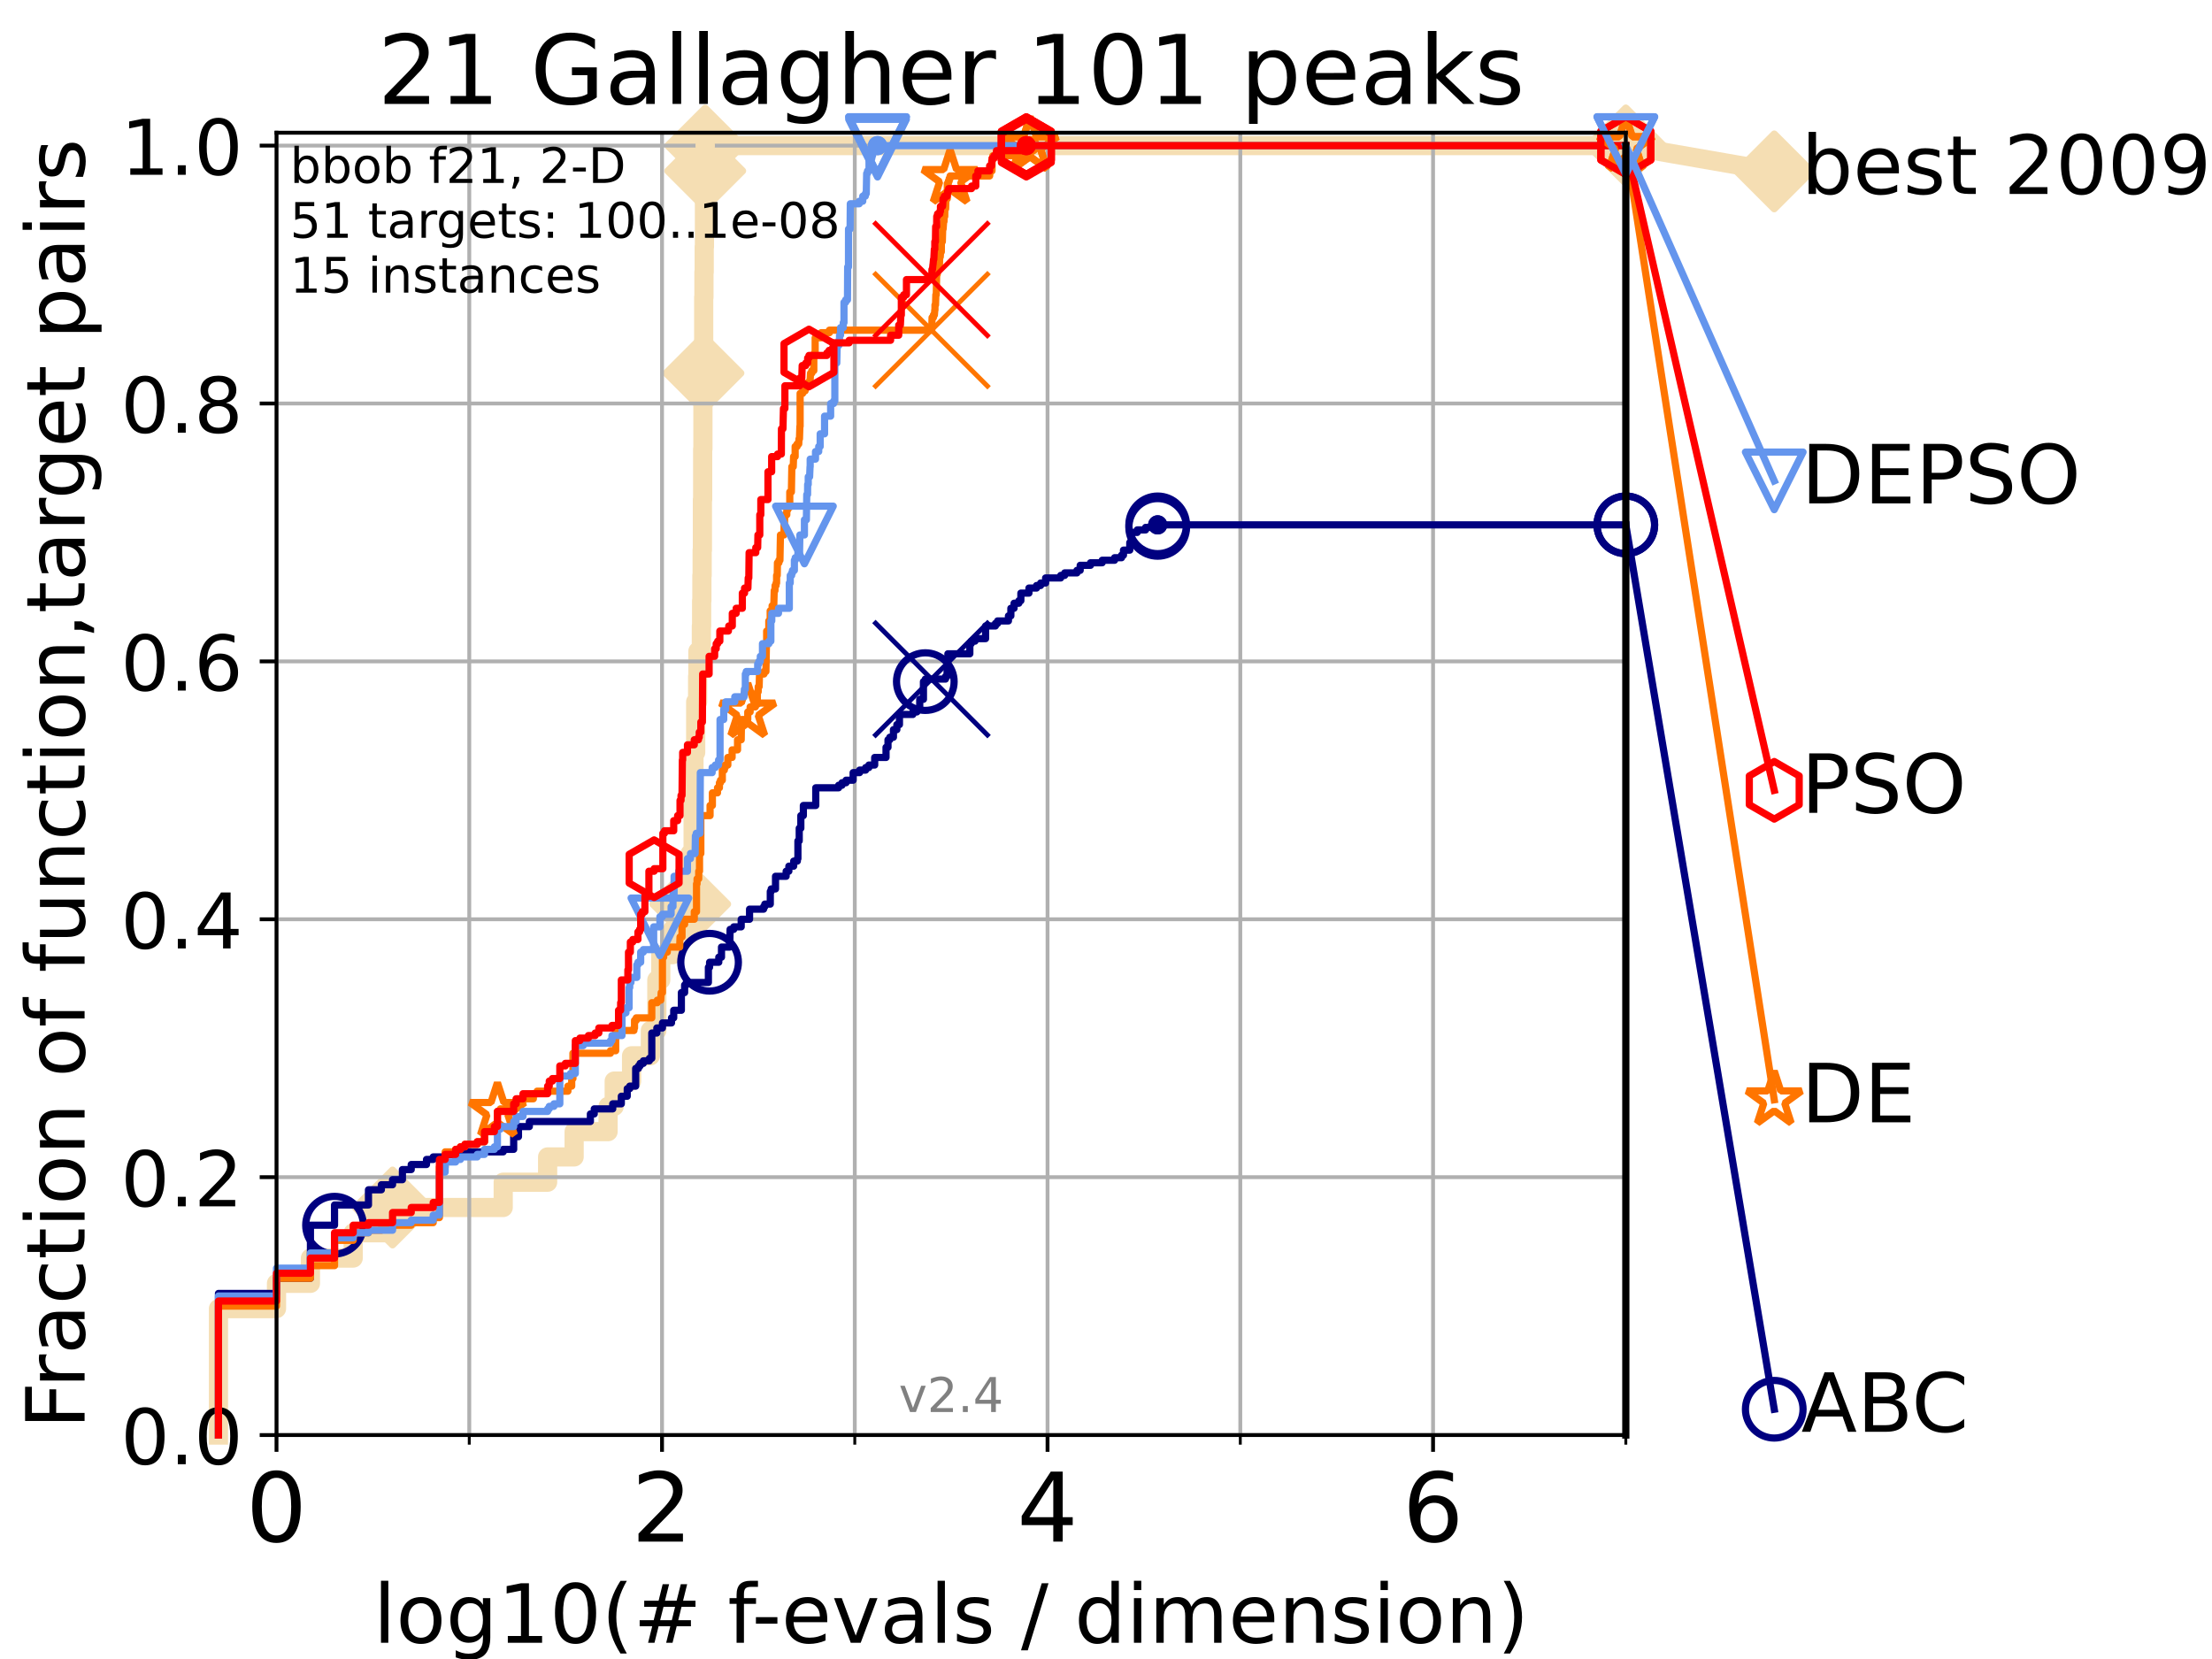 <?xml version="1.0" encoding="utf-8" standalone="no"?>
<!DOCTYPE svg PUBLIC "-//W3C//DTD SVG 1.1//EN"
  "http://www.w3.org/Graphics/SVG/1.1/DTD/svg11.dtd">
<!-- Created with matplotlib (https://matplotlib.org/) -->
<svg height="345.6pt" version="1.1" viewBox="0 0 460.8 345.6" width="460.8pt" xmlns="http://www.w3.org/2000/svg" xmlns:xlink="http://www.w3.org/1999/xlink">
 <defs>
  <style type="text/css">
*{stroke-linecap:butt;stroke-linejoin:round;}
  </style>
 </defs>
 <g id="figure_1">
  <g id="patch_1">
   <path d="M 0 345.6 
L 460.8 345.6 
L 460.8 0 
L 0 0 
z
" style="fill:#ffffff;"/>
  </g>
  <g id="axes_1">
   <g id="patch_2">
    <path d="M 57.6 298.944 
L 338.688 298.944 
L 338.688 27.648 
L 57.6 27.648 
z
" style="fill:#ffffff;"/>
   </g>
   <g id="line2d_1">
    <path d="M 45.512 298.944 
L 45.512 272.61 
L 57.6 272.61 
L 57.6 267.343 
L 64.671 267.343 
L 64.671 262.076 
L 73.579 262.076 
L 73.579 256.809 
L 81.776 256.809 
L 81.776 251.542 
L 104.826 251.542 
L 104.826 246.275 
L 114.08 246.275 
L 114.08 241.009 
L 119.603 241.009 
L 119.603 235.742 
L 126.674 235.742 
L 126.674 230.475 
L 127.954 230.475 
L 127.954 225.208 
L 131.566 225.208 
L 131.566 219.941 
L 135.482 219.941 
L 135.482 214.674 
L 136.832 214.674 
L 136.832 204.141 
L 137.647 204.141 
L 137.647 198.874 
L 140.119 198.874 
L 140.119 193.607 
L 143.528 193.607 
L 143.528 188.34 
L 143.779 188.34 
L 143.779 177.806 
L 144.391 177.806 
L 144.391 162.006 
L 144.57 162.006 
L 144.57 156.739 
L 144.924 156.739 
L 144.924 146.205 
L 145.327 146.205 
L 145.327 140.938 
L 145.384 140.938 
L 145.384 135.671 
L 146.107 135.671 
L 146.107 130.404 
L 146.162 130.404 
L 146.162 125.138 
L 146.216 125.138 
L 146.216 119.871 
L 146.27 119.871 
L 146.27 114.604 
L 146.324 114.604 
L 146.324 104.07 
L 146.378 104.07 
L 146.378 93.536 
L 146.431 93.536 
L 146.431 83.003 
L 146.485 83.003 
L 146.485 77.736 
L 146.538 77.736 
L 146.538 72.469 
L 146.591 72.469 
L 146.591 61.935 
L 146.644 61.935 
L 146.644 56.668 
L 146.697 56.668 
L 146.697 51.402 
L 146.749 51.402 
L 146.749 35.601 
L 146.906 35.601 
L 146.906 30.334 
L 338.688 30.334 
" style="fill:none;stroke:#f5deb3;stroke-linecap:square;stroke-width:4;"/>
   </g>
   <g id="line2d_2">
    <defs>
     <path d="M -0 7.778 
L 7.778 0 
L 0 -7.778 
L -7.778 -0 
z
" id="m2b60838b1b" style="stroke:#f5deb3;stroke-linejoin:miter;stroke-width:1.5;"/>
    </defs>
    <g>
     <use style="fill:#f5deb3;stroke:#f5deb3;stroke-linejoin:miter;stroke-width:1.5;" x="81.776" xlink:href="#m2b60838b1b" y="251.542"/>
     <use style="fill:#f5deb3;stroke:#f5deb3;stroke-linejoin:miter;stroke-width:1.5;" x="143.779" xlink:href="#m2b60838b1b" y="188.34"/>
     <use style="fill:#f5deb3;stroke:#f5deb3;stroke-linejoin:miter;stroke-width:1.5;" x="146.538" xlink:href="#m2b60838b1b" y="77.736"/>
     <use style="fill:#f5deb3;stroke:#f5deb3;stroke-linejoin:miter;stroke-width:1.5;" x="146.906" xlink:href="#m2b60838b1b" y="35.601"/>
     <use style="fill:#f5deb3;stroke:#f5deb3;stroke-linejoin:miter;stroke-width:1.5;" x="146.906" xlink:href="#m2b60838b1b" y="30.334"/>
     <use style="fill:#f5deb3;stroke:#f5deb3;stroke-linejoin:miter;stroke-width:1.5;" x="338.688" xlink:href="#m2b60838b1b" y="30.334"/>
    </g>
   </g>
   <g id="line2d_3">
    <path style="fill:none;stroke:#f5deb3;stroke-linecap:square;stroke-width:4;"/>
    <g/>
   </g>
   <g id="line2d_4">
    <path d="M 338.688 30.334 
L 369.608 35.706 
" style="fill:none;stroke:#f5deb3;stroke-linecap:square;stroke-width:4;"/>
    <g>
     <use style="fill:#f5deb3;stroke:#f5deb3;stroke-linejoin:miter;stroke-width:1.5;" x="338.688" xlink:href="#m2b60838b1b" y="30.334"/>
     <use style="fill:#f5deb3;stroke:#f5deb3;stroke-linejoin:miter;stroke-width:1.5;" x="369.608" xlink:href="#m2b60838b1b" y="35.706"/>
    </g>
   </g>
   <g id="matplotlib.axis_1">
    <g id="xtick_1">
     <g id="line2d_5">
      <path clip-path="url(#p8978273964)" d="M 57.6 298.944 
L 57.6 27.648 
" style="fill:none;stroke:#b0b0b0;stroke-linecap:square;stroke-width:0.8;"/>
     </g>
     <g id="line2d_6">
      <defs>
       <path d="M 0 0 
L 0 3.5 
" id="m86fbfae8b4" style="stroke:#000000;stroke-width:0.8;"/>
      </defs>
      <g>
       <use style="stroke:#000000;stroke-width:0.8;" x="57.6" xlink:href="#m86fbfae8b4" y="298.944"/>
      </g>
     </g>
     <g id="text_1">
      <!-- 0 -->
      <defs>
       <path d="M 31.781 66.406 
Q 24.172 66.406 20.328 58.906 
Q 16.5 51.422 16.5 36.375 
Q 16.5 21.391 20.328 13.891 
Q 24.172 6.391 31.781 6.391 
Q 39.453 6.391 43.281 13.891 
Q 47.125 21.391 47.125 36.375 
Q 47.125 51.422 43.281 58.906 
Q 39.453 66.406 31.781 66.406 
z
M 31.781 74.219 
Q 44.047 74.219 50.516 64.516 
Q 56.984 54.828 56.984 36.375 
Q 56.984 17.969 50.516 8.266 
Q 44.047 -1.422 31.781 -1.422 
Q 19.531 -1.422 13.062 8.266 
Q 6.594 17.969 6.594 36.375 
Q 6.594 54.828 13.062 64.516 
Q 19.531 74.219 31.781 74.219 
z
" id="DejaVuSans-48"/>
      </defs>
      <g transform="translate(51.237 321.141)scale(0.2 -0.2)">
       <use xlink:href="#DejaVuSans-48"/>
      </g>
     </g>
    </g>
    <g id="xtick_2">
     <g id="line2d_7">
      <path clip-path="url(#p8978273964)" d="M 137.911 298.944 
L 137.911 27.648 
" style="fill:none;stroke:#b0b0b0;stroke-linecap:square;stroke-width:0.8;"/>
     </g>
     <g id="line2d_8">
      <g>
       <use style="stroke:#000000;stroke-width:0.8;" x="137.911" xlink:href="#m86fbfae8b4" y="298.944"/>
      </g>
     </g>
     <g id="text_2">
      <!-- 2 -->
      <defs>
       <path d="M 19.188 8.297 
L 53.609 8.297 
L 53.609 0 
L 7.328 0 
L 7.328 8.297 
Q 12.938 14.109 22.625 23.891 
Q 32.328 33.688 34.812 36.531 
Q 39.547 41.844 41.422 45.531 
Q 43.312 49.219 43.312 52.781 
Q 43.312 58.594 39.234 62.25 
Q 35.156 65.922 28.609 65.922 
Q 23.969 65.922 18.812 64.312 
Q 13.672 62.703 7.812 59.422 
L 7.812 69.391 
Q 13.766 71.781 18.938 73 
Q 24.125 74.219 28.422 74.219 
Q 39.75 74.219 46.484 68.547 
Q 53.219 62.891 53.219 53.422 
Q 53.219 48.922 51.531 44.891 
Q 49.859 40.875 45.406 35.406 
Q 44.188 33.984 37.641 27.219 
Q 31.109 20.453 19.188 8.297 
z
" id="DejaVuSans-50"/>
      </defs>
      <g transform="translate(131.548 321.141)scale(0.2 -0.2)">
       <use xlink:href="#DejaVuSans-50"/>
      </g>
     </g>
    </g>
    <g id="xtick_3">
     <g id="line2d_9">
      <path clip-path="url(#p8978273964)" d="M 218.222 298.944 
L 218.222 27.648 
" style="fill:none;stroke:#b0b0b0;stroke-linecap:square;stroke-width:0.8;"/>
     </g>
     <g id="line2d_10">
      <g>
       <use style="stroke:#000000;stroke-width:0.8;" x="218.222" xlink:href="#m86fbfae8b4" y="298.944"/>
      </g>
     </g>
     <g id="text_3">
      <!-- 4 -->
      <defs>
       <path d="M 37.797 64.312 
L 12.891 25.391 
L 37.797 25.391 
z
M 35.203 72.906 
L 47.609 72.906 
L 47.609 25.391 
L 58.016 25.391 
L 58.016 17.188 
L 47.609 17.188 
L 47.609 0 
L 37.797 0 
L 37.797 17.188 
L 4.891 17.188 
L 4.891 26.703 
z
" id="DejaVuSans-52"/>
      </defs>
      <g transform="translate(211.859 321.141)scale(0.2 -0.2)">
       <use xlink:href="#DejaVuSans-52"/>
      </g>
     </g>
    </g>
    <g id="xtick_4">
     <g id="line2d_11">
      <path clip-path="url(#p8978273964)" d="M 298.533 298.944 
L 298.533 27.648 
" style="fill:none;stroke:#b0b0b0;stroke-linecap:square;stroke-width:0.8;"/>
     </g>
     <g id="line2d_12">
      <g>
       <use style="stroke:#000000;stroke-width:0.8;" x="298.533" xlink:href="#m86fbfae8b4" y="298.944"/>
      </g>
     </g>
     <g id="text_4">
      <!-- 6 -->
      <defs>
       <path d="M 33.016 40.375 
Q 26.375 40.375 22.484 35.828 
Q 18.609 31.297 18.609 23.391 
Q 18.609 15.531 22.484 10.953 
Q 26.375 6.391 33.016 6.391 
Q 39.656 6.391 43.531 10.953 
Q 47.406 15.531 47.406 23.391 
Q 47.406 31.297 43.531 35.828 
Q 39.656 40.375 33.016 40.375 
z
M 52.594 71.297 
L 52.594 62.312 
Q 48.875 64.062 45.094 64.984 
Q 41.312 65.922 37.594 65.922 
Q 27.828 65.922 22.672 59.328 
Q 17.531 52.734 16.797 39.406 
Q 19.672 43.656 24.016 45.922 
Q 28.375 48.188 33.594 48.188 
Q 44.578 48.188 50.953 41.516 
Q 57.328 34.859 57.328 23.391 
Q 57.328 12.156 50.688 5.359 
Q 44.047 -1.422 33.016 -1.422 
Q 20.359 -1.422 13.672 8.266 
Q 6.984 17.969 6.984 36.375 
Q 6.984 53.656 15.188 63.938 
Q 23.391 74.219 37.203 74.219 
Q 40.922 74.219 44.703 73.484 
Q 48.484 72.75 52.594 71.297 
z
" id="DejaVuSans-54"/>
      </defs>
      <g transform="translate(292.17 321.141)scale(0.2 -0.2)">
       <use xlink:href="#DejaVuSans-54"/>
      </g>
     </g>
    </g>
    <g id="xtick_5">
     <g id="line2d_13">
      <path clip-path="url(#p8978273964)" d="M 97.755 298.944 
L 97.755 27.648 
" style="fill:none;stroke:#b0b0b0;stroke-linecap:square;stroke-width:0.8;"/>
     </g>
     <g id="line2d_14">
      <defs>
       <path d="M 0 0 
L 0 2 
" id="m406918a7fe" style="stroke:#000000;stroke-width:0.6;"/>
      </defs>
      <g>
       <use style="stroke:#000000;stroke-width:0.6;" x="97.755" xlink:href="#m406918a7fe" y="298.944"/>
      </g>
     </g>
    </g>
    <g id="xtick_6">
     <g id="line2d_15">
      <path clip-path="url(#p8978273964)" d="M 178.066 298.944 
L 178.066 27.648 
" style="fill:none;stroke:#b0b0b0;stroke-linecap:square;stroke-width:0.8;"/>
     </g>
     <g id="line2d_16">
      <g>
       <use style="stroke:#000000;stroke-width:0.6;" x="178.066" xlink:href="#m406918a7fe" y="298.944"/>
      </g>
     </g>
    </g>
    <g id="xtick_7">
     <g id="line2d_17">
      <path clip-path="url(#p8978273964)" d="M 258.377 298.944 
L 258.377 27.648 
" style="fill:none;stroke:#b0b0b0;stroke-linecap:square;stroke-width:0.8;"/>
     </g>
     <g id="line2d_18">
      <g>
       <use style="stroke:#000000;stroke-width:0.6;" x="258.377" xlink:href="#m406918a7fe" y="298.944"/>
      </g>
     </g>
    </g>
    <g id="xtick_8">
     <g id="line2d_19">
      <path clip-path="url(#p8978273964)" d="M 338.688 298.944 
L 338.688 27.648 
" style="fill:none;stroke:#b0b0b0;stroke-linecap:square;stroke-width:0.8;"/>
     </g>
     <g id="line2d_20">
      <g>
       <use style="stroke:#000000;stroke-width:0.6;" x="338.688" xlink:href="#m406918a7fe" y="298.944"/>
      </g>
     </g>
    </g>
    <g id="text_5">
     <!-- log10(# f-evals / dimension) -->
     <defs>
      <path d="M 9.422 75.984 
L 18.406 75.984 
L 18.406 0 
L 9.422 0 
z
" id="DejaVuSans-108"/>
      <path d="M 30.609 48.391 
Q 23.391 48.391 19.188 42.75 
Q 14.984 37.109 14.984 27.297 
Q 14.984 17.484 19.156 11.844 
Q 23.344 6.203 30.609 6.203 
Q 37.797 6.203 41.984 11.859 
Q 46.188 17.531 46.188 27.297 
Q 46.188 37.016 41.984 42.703 
Q 37.797 48.391 30.609 48.391 
z
M 30.609 56 
Q 42.328 56 49.016 48.375 
Q 55.719 40.766 55.719 27.297 
Q 55.719 13.875 49.016 6.219 
Q 42.328 -1.422 30.609 -1.422 
Q 18.844 -1.422 12.172 6.219 
Q 5.516 13.875 5.516 27.297 
Q 5.516 40.766 12.172 48.375 
Q 18.844 56 30.609 56 
z
" id="DejaVuSans-111"/>
      <path d="M 45.406 27.984 
Q 45.406 37.75 41.375 43.109 
Q 37.359 48.484 30.078 48.484 
Q 22.859 48.484 18.828 43.109 
Q 14.797 37.75 14.797 27.984 
Q 14.797 18.266 18.828 12.891 
Q 22.859 7.516 30.078 7.516 
Q 37.359 7.516 41.375 12.891 
Q 45.406 18.266 45.406 27.984 
z
M 54.391 6.781 
Q 54.391 -7.172 48.188 -13.984 
Q 42 -20.797 29.203 -20.797 
Q 24.469 -20.797 20.266 -20.094 
Q 16.062 -19.391 12.109 -17.922 
L 12.109 -9.188 
Q 16.062 -11.328 19.922 -12.344 
Q 23.781 -13.375 27.781 -13.375 
Q 36.625 -13.375 41.016 -8.766 
Q 45.406 -4.156 45.406 5.172 
L 45.406 9.625 
Q 42.625 4.781 38.281 2.391 
Q 33.938 0 27.875 0 
Q 17.828 0 11.672 7.656 
Q 5.516 15.328 5.516 27.984 
Q 5.516 40.672 11.672 48.328 
Q 17.828 56 27.875 56 
Q 33.938 56 38.281 53.609 
Q 42.625 51.219 45.406 46.391 
L 45.406 54.688 
L 54.391 54.688 
z
" id="DejaVuSans-103"/>
      <path d="M 12.406 8.297 
L 28.516 8.297 
L 28.516 63.922 
L 10.984 60.406 
L 10.984 69.391 
L 28.422 72.906 
L 38.281 72.906 
L 38.281 8.297 
L 54.391 8.297 
L 54.391 0 
L 12.406 0 
z
" id="DejaVuSans-49"/>
      <path d="M 31 75.875 
Q 24.469 64.656 21.281 53.656 
Q 18.109 42.672 18.109 31.391 
Q 18.109 20.125 21.312 9.062 
Q 24.516 -2 31 -13.188 
L 23.188 -13.188 
Q 15.875 -1.703 12.234 9.375 
Q 8.594 20.453 8.594 31.391 
Q 8.594 42.281 12.203 53.312 
Q 15.828 64.359 23.188 75.875 
z
" id="DejaVuSans-40"/>
      <path d="M 51.125 44 
L 36.922 44 
L 32.812 27.688 
L 47.125 27.688 
z
M 43.797 71.781 
L 38.719 51.516 
L 52.984 51.516 
L 58.109 71.781 
L 65.922 71.781 
L 60.891 51.516 
L 76.125 51.516 
L 76.125 44 
L 58.984 44 
L 54.984 27.688 
L 70.516 27.688 
L 70.516 20.219 
L 53.078 20.219 
L 48 0 
L 40.188 0 
L 45.219 20.219 
L 30.906 20.219 
L 25.875 0 
L 18.016 0 
L 23.094 20.219 
L 7.719 20.219 
L 7.719 27.688 
L 24.906 27.688 
L 29 44 
L 13.281 44 
L 13.281 51.516 
L 30.906 51.516 
L 35.891 71.781 
z
" id="DejaVuSans-35"/>
      <path id="DejaVuSans-32"/>
      <path d="M 37.109 75.984 
L 37.109 68.5 
L 28.516 68.5 
Q 23.688 68.5 21.797 66.547 
Q 19.922 64.594 19.922 59.516 
L 19.922 54.688 
L 34.719 54.688 
L 34.719 47.703 
L 19.922 47.703 
L 19.922 0 
L 10.891 0 
L 10.891 47.703 
L 2.297 47.703 
L 2.297 54.688 
L 10.891 54.688 
L 10.891 58.5 
Q 10.891 67.625 15.141 71.797 
Q 19.391 75.984 28.609 75.984 
z
" id="DejaVuSans-102"/>
      <path d="M 4.891 31.391 
L 31.203 31.391 
L 31.203 23.391 
L 4.891 23.391 
z
" id="DejaVuSans-45"/>
      <path d="M 56.203 29.594 
L 56.203 25.203 
L 14.891 25.203 
Q 15.484 15.922 20.484 11.062 
Q 25.484 6.203 34.422 6.203 
Q 39.594 6.203 44.453 7.469 
Q 49.312 8.734 54.109 11.281 
L 54.109 2.781 
Q 49.266 0.734 44.188 -0.344 
Q 39.109 -1.422 33.891 -1.422 
Q 20.797 -1.422 13.156 6.188 
Q 5.516 13.812 5.516 26.812 
Q 5.516 40.234 12.766 48.109 
Q 20.016 56 32.328 56 
Q 43.359 56 49.781 48.891 
Q 56.203 41.797 56.203 29.594 
z
M 47.219 32.234 
Q 47.125 39.594 43.094 43.984 
Q 39.062 48.391 32.422 48.391 
Q 24.906 48.391 20.391 44.141 
Q 15.875 39.891 15.188 32.172 
z
" id="DejaVuSans-101"/>
      <path d="M 2.984 54.688 
L 12.5 54.688 
L 29.594 8.797 
L 46.688 54.688 
L 56.203 54.688 
L 35.688 0 
L 23.484 0 
z
" id="DejaVuSans-118"/>
      <path d="M 34.281 27.484 
Q 23.391 27.484 19.188 25 
Q 14.984 22.516 14.984 16.5 
Q 14.984 11.719 18.141 8.906 
Q 21.297 6.109 26.703 6.109 
Q 34.188 6.109 38.703 11.406 
Q 43.219 16.703 43.219 25.484 
L 43.219 27.484 
z
M 52.203 31.203 
L 52.203 0 
L 43.219 0 
L 43.219 8.297 
Q 40.141 3.328 35.547 0.953 
Q 30.953 -1.422 24.312 -1.422 
Q 15.922 -1.422 10.953 3.297 
Q 6 8.016 6 15.922 
Q 6 25.141 12.172 29.828 
Q 18.359 34.516 30.609 34.516 
L 43.219 34.516 
L 43.219 35.406 
Q 43.219 41.609 39.141 45 
Q 35.062 48.391 27.688 48.391 
Q 23 48.391 18.547 47.266 
Q 14.109 46.141 10.016 43.891 
L 10.016 52.203 
Q 14.938 54.109 19.578 55.047 
Q 24.219 56 28.609 56 
Q 40.484 56 46.344 49.844 
Q 52.203 43.703 52.203 31.203 
z
" id="DejaVuSans-97"/>
      <path d="M 44.281 53.078 
L 44.281 44.578 
Q 40.484 46.531 36.375 47.5 
Q 32.281 48.484 27.875 48.484 
Q 21.188 48.484 17.844 46.438 
Q 14.5 44.391 14.5 40.281 
Q 14.5 37.156 16.891 35.375 
Q 19.281 33.594 26.516 31.984 
L 29.594 31.297 
Q 39.156 29.25 43.188 25.516 
Q 47.219 21.781 47.219 15.094 
Q 47.219 7.469 41.188 3.016 
Q 35.156 -1.422 24.609 -1.422 
Q 20.219 -1.422 15.453 -0.562 
Q 10.688 0.297 5.422 2 
L 5.422 11.281 
Q 10.406 8.688 15.234 7.391 
Q 20.062 6.109 24.812 6.109 
Q 31.156 6.109 34.562 8.281 
Q 37.984 10.453 37.984 14.406 
Q 37.984 18.062 35.516 20.016 
Q 33.062 21.969 24.703 23.781 
L 21.578 24.516 
Q 13.234 26.266 9.516 29.906 
Q 5.812 33.547 5.812 39.891 
Q 5.812 47.609 11.281 51.797 
Q 16.75 56 26.812 56 
Q 31.781 56 36.172 55.266 
Q 40.578 54.547 44.281 53.078 
z
" id="DejaVuSans-115"/>
      <path d="M 25.391 72.906 
L 33.688 72.906 
L 8.297 -9.281 
L 0 -9.281 
z
" id="DejaVuSans-47"/>
      <path d="M 45.406 46.391 
L 45.406 75.984 
L 54.391 75.984 
L 54.391 0 
L 45.406 0 
L 45.406 8.203 
Q 42.578 3.328 38.25 0.953 
Q 33.938 -1.422 27.875 -1.422 
Q 17.969 -1.422 11.734 6.484 
Q 5.516 14.406 5.516 27.297 
Q 5.516 40.188 11.734 48.094 
Q 17.969 56 27.875 56 
Q 33.938 56 38.25 53.625 
Q 42.578 51.266 45.406 46.391 
z
M 14.797 27.297 
Q 14.797 17.391 18.875 11.75 
Q 22.953 6.109 30.078 6.109 
Q 37.203 6.109 41.297 11.75 
Q 45.406 17.391 45.406 27.297 
Q 45.406 37.203 41.297 42.844 
Q 37.203 48.484 30.078 48.484 
Q 22.953 48.484 18.875 42.844 
Q 14.797 37.203 14.797 27.297 
z
" id="DejaVuSans-100"/>
      <path d="M 9.422 54.688 
L 18.406 54.688 
L 18.406 0 
L 9.422 0 
z
M 9.422 75.984 
L 18.406 75.984 
L 18.406 64.594 
L 9.422 64.594 
z
" id="DejaVuSans-105"/>
      <path d="M 52 44.188 
Q 55.375 50.25 60.062 53.125 
Q 64.75 56 71.094 56 
Q 79.641 56 84.281 50.016 
Q 88.922 44.047 88.922 33.016 
L 88.922 0 
L 79.891 0 
L 79.891 32.719 
Q 79.891 40.578 77.094 44.375 
Q 74.312 48.188 68.609 48.188 
Q 61.625 48.188 57.562 43.547 
Q 53.516 38.922 53.516 30.906 
L 53.516 0 
L 44.484 0 
L 44.484 32.719 
Q 44.484 40.625 41.703 44.406 
Q 38.922 48.188 33.109 48.188 
Q 26.219 48.188 22.156 43.531 
Q 18.109 38.875 18.109 30.906 
L 18.109 0 
L 9.078 0 
L 9.078 54.688 
L 18.109 54.688 
L 18.109 46.188 
Q 21.188 51.219 25.484 53.609 
Q 29.781 56 35.688 56 
Q 41.656 56 45.828 52.969 
Q 50 49.953 52 44.188 
z
" id="DejaVuSans-109"/>
      <path d="M 54.891 33.016 
L 54.891 0 
L 45.906 0 
L 45.906 32.719 
Q 45.906 40.484 42.875 44.328 
Q 39.844 48.188 33.797 48.188 
Q 26.516 48.188 22.312 43.547 
Q 18.109 38.922 18.109 30.906 
L 18.109 0 
L 9.078 0 
L 9.078 54.688 
L 18.109 54.688 
L 18.109 46.188 
Q 21.344 51.125 25.703 53.562 
Q 30.078 56 35.797 56 
Q 45.219 56 50.047 50.172 
Q 54.891 44.344 54.891 33.016 
z
" id="DejaVuSans-110"/>
      <path d="M 8.016 75.875 
L 15.828 75.875 
Q 23.141 64.359 26.781 53.312 
Q 30.422 42.281 30.422 31.391 
Q 30.422 20.453 26.781 9.375 
Q 23.141 -1.703 15.828 -13.188 
L 8.016 -13.188 
Q 14.5 -2 17.703 9.062 
Q 20.906 20.125 20.906 31.391 
Q 20.906 42.672 17.703 53.656 
Q 14.5 64.656 8.016 75.875 
z
" id="DejaVuSans-41"/>
     </defs>
     <g transform="translate(77.764 342.218)scale(0.17 -0.17)">
      <use xlink:href="#DejaVuSans-108"/>
      <use x="27.783" xlink:href="#DejaVuSans-111"/>
      <use x="88.965" xlink:href="#DejaVuSans-103"/>
      <use x="152.441" xlink:href="#DejaVuSans-49"/>
      <use x="216.064" xlink:href="#DejaVuSans-48"/>
      <use x="279.688" xlink:href="#DejaVuSans-40"/>
      <use x="318.701" xlink:href="#DejaVuSans-35"/>
      <use x="402.49" xlink:href="#DejaVuSans-32"/>
      <use x="434.277" xlink:href="#DejaVuSans-102"/>
      <use x="463.982" xlink:href="#DejaVuSans-45"/>
      <use x="500.066" xlink:href="#DejaVuSans-101"/>
      <use x="561.59" xlink:href="#DejaVuSans-118"/>
      <use x="620.77" xlink:href="#DejaVuSans-97"/>
      <use x="682.049" xlink:href="#DejaVuSans-108"/>
      <use x="709.832" xlink:href="#DejaVuSans-115"/>
      <use x="761.932" xlink:href="#DejaVuSans-32"/>
      <use x="793.719" xlink:href="#DejaVuSans-47"/>
      <use x="827.41" xlink:href="#DejaVuSans-32"/>
      <use x="859.197" xlink:href="#DejaVuSans-100"/>
      <use x="922.674" xlink:href="#DejaVuSans-105"/>
      <use x="950.457" xlink:href="#DejaVuSans-109"/>
      <use x="1047.869" xlink:href="#DejaVuSans-101"/>
      <use x="1109.393" xlink:href="#DejaVuSans-110"/>
      <use x="1172.771" xlink:href="#DejaVuSans-115"/>
      <use x="1224.871" xlink:href="#DejaVuSans-105"/>
      <use x="1252.654" xlink:href="#DejaVuSans-111"/>
      <use x="1313.836" xlink:href="#DejaVuSans-110"/>
      <use x="1377.215" xlink:href="#DejaVuSans-41"/>
     </g>
    </g>
   </g>
   <g id="matplotlib.axis_2">
    <g id="ytick_1">
     <g id="line2d_21">
      <path clip-path="url(#p8978273964)" d="M 57.6 298.944 
L 338.688 298.944 
" style="fill:none;stroke:#b0b0b0;stroke-linecap:square;stroke-width:0.8;"/>
     </g>
     <g id="line2d_22">
      <defs>
       <path d="M 0 0 
L -3.5 0 
" id="md5d239943e" style="stroke:#000000;stroke-width:0.8;"/>
      </defs>
      <g>
       <use style="stroke:#000000;stroke-width:0.8;" x="57.6" xlink:href="#md5d239943e" y="298.944"/>
      </g>
     </g>
     <g id="text_6">
      <!-- 0.0 -->
      <defs>
       <path d="M 10.688 12.406 
L 21 12.406 
L 21 0 
L 10.688 0 
z
" id="DejaVuSans-46"/>
      </defs>
      <g transform="translate(25.155 305.023)scale(0.16 -0.16)">
       <use xlink:href="#DejaVuSans-48"/>
       <use x="63.623" xlink:href="#DejaVuSans-46"/>
       <use x="95.41" xlink:href="#DejaVuSans-48"/>
      </g>
     </g>
    </g>
    <g id="ytick_2">
     <g id="line2d_23">
      <path clip-path="url(#p8978273964)" d="M 57.6 245.222 
L 338.688 245.222 
" style="fill:none;stroke:#b0b0b0;stroke-linecap:square;stroke-width:0.8;"/>
     </g>
     <g id="line2d_24">
      <g>
       <use style="stroke:#000000;stroke-width:0.8;" x="57.6" xlink:href="#md5d239943e" y="245.222"/>
      </g>
     </g>
     <g id="text_7">
      <!-- 0.2 -->
      <g transform="translate(25.155 251.301)scale(0.16 -0.16)">
       <use xlink:href="#DejaVuSans-48"/>
       <use x="63.623" xlink:href="#DejaVuSans-46"/>
       <use x="95.41" xlink:href="#DejaVuSans-50"/>
      </g>
     </g>
    </g>
    <g id="ytick_3">
     <g id="line2d_25">
      <path clip-path="url(#p8978273964)" d="M 57.6 191.5 
L 338.688 191.5 
" style="fill:none;stroke:#b0b0b0;stroke-linecap:square;stroke-width:0.8;"/>
     </g>
     <g id="line2d_26">
      <g>
       <use style="stroke:#000000;stroke-width:0.8;" x="57.6" xlink:href="#md5d239943e" y="191.5"/>
      </g>
     </g>
     <g id="text_8">
      <!-- 0.4 -->
      <g transform="translate(25.155 197.579)scale(0.16 -0.16)">
       <use xlink:href="#DejaVuSans-48"/>
       <use x="63.623" xlink:href="#DejaVuSans-46"/>
       <use x="95.41" xlink:href="#DejaVuSans-52"/>
      </g>
     </g>
    </g>
    <g id="ytick_4">
     <g id="line2d_27">
      <path clip-path="url(#p8978273964)" d="M 57.6 137.778 
L 338.688 137.778 
" style="fill:none;stroke:#b0b0b0;stroke-linecap:square;stroke-width:0.8;"/>
     </g>
     <g id="line2d_28">
      <g>
       <use style="stroke:#000000;stroke-width:0.8;" x="57.6" xlink:href="#md5d239943e" y="137.778"/>
      </g>
     </g>
     <g id="text_9">
      <!-- 0.6 -->
      <g transform="translate(25.155 143.857)scale(0.16 -0.16)">
       <use xlink:href="#DejaVuSans-48"/>
       <use x="63.623" xlink:href="#DejaVuSans-46"/>
       <use x="95.41" xlink:href="#DejaVuSans-54"/>
      </g>
     </g>
    </g>
    <g id="ytick_5">
     <g id="line2d_29">
      <path clip-path="url(#p8978273964)" d="M 57.6 84.056 
L 338.688 84.056 
" style="fill:none;stroke:#b0b0b0;stroke-linecap:square;stroke-width:0.8;"/>
     </g>
     <g id="line2d_30">
      <g>
       <use style="stroke:#000000;stroke-width:0.8;" x="57.6" xlink:href="#md5d239943e" y="84.056"/>
      </g>
     </g>
     <g id="text_10">
      <!-- 0.8 -->
      <defs>
       <path d="M 31.781 34.625 
Q 24.75 34.625 20.719 30.859 
Q 16.703 27.094 16.703 20.516 
Q 16.703 13.922 20.719 10.156 
Q 24.75 6.391 31.781 6.391 
Q 38.812 6.391 42.859 10.172 
Q 46.922 13.969 46.922 20.516 
Q 46.922 27.094 42.891 30.859 
Q 38.875 34.625 31.781 34.625 
z
M 21.922 38.812 
Q 15.578 40.375 12.031 44.719 
Q 8.5 49.078 8.5 55.328 
Q 8.5 64.062 14.719 69.141 
Q 20.953 74.219 31.781 74.219 
Q 42.672 74.219 48.875 69.141 
Q 55.078 64.062 55.078 55.328 
Q 55.078 49.078 51.531 44.719 
Q 48 40.375 41.703 38.812 
Q 48.828 37.156 52.797 32.312 
Q 56.781 27.484 56.781 20.516 
Q 56.781 9.906 50.312 4.234 
Q 43.844 -1.422 31.781 -1.422 
Q 19.734 -1.422 13.25 4.234 
Q 6.781 9.906 6.781 20.516 
Q 6.781 27.484 10.781 32.312 
Q 14.797 37.156 21.922 38.812 
z
M 18.312 54.391 
Q 18.312 48.734 21.844 45.562 
Q 25.391 42.391 31.781 42.391 
Q 38.141 42.391 41.719 45.562 
Q 45.312 48.734 45.312 54.391 
Q 45.312 60.062 41.719 63.234 
Q 38.141 66.406 31.781 66.406 
Q 25.391 66.406 21.844 63.234 
Q 18.312 60.062 18.312 54.391 
z
" id="DejaVuSans-56"/>
      </defs>
      <g transform="translate(25.155 90.135)scale(0.16 -0.16)">
       <use xlink:href="#DejaVuSans-48"/>
       <use x="63.623" xlink:href="#DejaVuSans-46"/>
       <use x="95.41" xlink:href="#DejaVuSans-56"/>
      </g>
     </g>
    </g>
    <g id="ytick_6">
     <g id="line2d_31">
      <path clip-path="url(#p8978273964)" d="M 57.6 30.334 
L 338.688 30.334 
" style="fill:none;stroke:#b0b0b0;stroke-linecap:square;stroke-width:0.8;"/>
     </g>
     <g id="line2d_32">
      <g>
       <use style="stroke:#000000;stroke-width:0.8;" x="57.6" xlink:href="#md5d239943e" y="30.334"/>
      </g>
     </g>
     <g id="text_11">
      <!-- 1.0 -->
      <g transform="translate(25.155 36.413)scale(0.16 -0.16)">
       <use xlink:href="#DejaVuSans-49"/>
       <use x="63.623" xlink:href="#DejaVuSans-46"/>
       <use x="95.41" xlink:href="#DejaVuSans-48"/>
      </g>
     </g>
    </g>
    <g id="text_12">
     <!-- Fraction of function,target pairs -->
     <defs>
      <path d="M 9.812 72.906 
L 51.703 72.906 
L 51.703 64.594 
L 19.672 64.594 
L 19.672 43.109 
L 48.578 43.109 
L 48.578 34.812 
L 19.672 34.812 
L 19.672 0 
L 9.812 0 
z
" id="DejaVuSans-70"/>
      <path d="M 41.109 46.297 
Q 39.594 47.172 37.812 47.578 
Q 36.031 48 33.891 48 
Q 26.266 48 22.188 43.047 
Q 18.109 38.094 18.109 28.812 
L 18.109 0 
L 9.078 0 
L 9.078 54.688 
L 18.109 54.688 
L 18.109 46.188 
Q 20.953 51.172 25.484 53.578 
Q 30.031 56 36.531 56 
Q 37.453 56 38.578 55.875 
Q 39.703 55.766 41.062 55.516 
z
" id="DejaVuSans-114"/>
      <path d="M 48.781 52.594 
L 48.781 44.188 
Q 44.969 46.297 41.141 47.344 
Q 37.312 48.391 33.406 48.391 
Q 24.656 48.391 19.812 42.844 
Q 14.984 37.312 14.984 27.297 
Q 14.984 17.281 19.812 11.734 
Q 24.656 6.203 33.406 6.203 
Q 37.312 6.203 41.141 7.25 
Q 44.969 8.297 48.781 10.406 
L 48.781 2.094 
Q 45.016 0.344 40.984 -0.531 
Q 36.969 -1.422 32.422 -1.422 
Q 20.062 -1.422 12.781 6.344 
Q 5.516 14.109 5.516 27.297 
Q 5.516 40.672 12.859 48.328 
Q 20.219 56 33.016 56 
Q 37.156 56 41.109 55.141 
Q 45.062 54.297 48.781 52.594 
z
" id="DejaVuSans-99"/>
      <path d="M 18.312 70.219 
L 18.312 54.688 
L 36.812 54.688 
L 36.812 47.703 
L 18.312 47.703 
L 18.312 18.016 
Q 18.312 11.328 20.141 9.422 
Q 21.969 7.516 27.594 7.516 
L 36.812 7.516 
L 36.812 0 
L 27.594 0 
Q 17.188 0 13.234 3.875 
Q 9.281 7.766 9.281 18.016 
L 9.281 47.703 
L 2.688 47.703 
L 2.688 54.688 
L 9.281 54.688 
L 9.281 70.219 
z
" id="DejaVuSans-116"/>
      <path d="M 8.5 21.578 
L 8.5 54.688 
L 17.484 54.688 
L 17.484 21.922 
Q 17.484 14.156 20.5 10.266 
Q 23.531 6.391 29.594 6.391 
Q 36.859 6.391 41.078 11.031 
Q 45.312 15.672 45.312 23.688 
L 45.312 54.688 
L 54.297 54.688 
L 54.297 0 
L 45.312 0 
L 45.312 8.406 
Q 42.047 3.422 37.719 1 
Q 33.406 -1.422 27.688 -1.422 
Q 18.266 -1.422 13.375 4.438 
Q 8.5 10.297 8.5 21.578 
z
M 31.109 56 
z
" id="DejaVuSans-117"/>
      <path d="M 11.719 12.406 
L 22.016 12.406 
L 22.016 4 
L 14.016 -11.625 
L 7.719 -11.625 
L 11.719 4 
z
" id="DejaVuSans-44"/>
      <path d="M 18.109 8.203 
L 18.109 -20.797 
L 9.078 -20.797 
L 9.078 54.688 
L 18.109 54.688 
L 18.109 46.391 
Q 20.953 51.266 25.266 53.625 
Q 29.594 56 35.594 56 
Q 45.562 56 51.781 48.094 
Q 58.016 40.188 58.016 27.297 
Q 58.016 14.406 51.781 6.484 
Q 45.562 -1.422 35.594 -1.422 
Q 29.594 -1.422 25.266 0.953 
Q 20.953 3.328 18.109 8.203 
z
M 48.688 27.297 
Q 48.688 37.203 44.609 42.844 
Q 40.531 48.484 33.406 48.484 
Q 26.266 48.484 22.188 42.844 
Q 18.109 37.203 18.109 27.297 
Q 18.109 17.391 22.188 11.75 
Q 26.266 6.109 33.406 6.109 
Q 40.531 6.109 44.609 11.75 
Q 48.688 17.391 48.688 27.297 
z
" id="DejaVuSans-112"/>
     </defs>
     <g transform="translate(17.62 297.681)rotate(-90)scale(0.17 -0.17)">
      <use xlink:href="#DejaVuSans-70"/>
      <use x="50.27" xlink:href="#DejaVuSans-114"/>
      <use x="91.383" xlink:href="#DejaVuSans-97"/>
      <use x="152.662" xlink:href="#DejaVuSans-99"/>
      <use x="207.643" xlink:href="#DejaVuSans-116"/>
      <use x="246.852" xlink:href="#DejaVuSans-105"/>
      <use x="274.635" xlink:href="#DejaVuSans-111"/>
      <use x="335.816" xlink:href="#DejaVuSans-110"/>
      <use x="399.195" xlink:href="#DejaVuSans-32"/>
      <use x="430.982" xlink:href="#DejaVuSans-111"/>
      <use x="492.164" xlink:href="#DejaVuSans-102"/>
      <use x="527.369" xlink:href="#DejaVuSans-32"/>
      <use x="559.156" xlink:href="#DejaVuSans-102"/>
      <use x="594.361" xlink:href="#DejaVuSans-117"/>
      <use x="657.74" xlink:href="#DejaVuSans-110"/>
      <use x="721.119" xlink:href="#DejaVuSans-99"/>
      <use x="776.1" xlink:href="#DejaVuSans-116"/>
      <use x="815.309" xlink:href="#DejaVuSans-105"/>
      <use x="843.092" xlink:href="#DejaVuSans-111"/>
      <use x="904.273" xlink:href="#DejaVuSans-110"/>
      <use x="967.652" xlink:href="#DejaVuSans-44"/>
      <use x="999.439" xlink:href="#DejaVuSans-116"/>
      <use x="1038.648" xlink:href="#DejaVuSans-97"/>
      <use x="1099.928" xlink:href="#DejaVuSans-114"/>
      <use x="1139.291" xlink:href="#DejaVuSans-103"/>
      <use x="1202.768" xlink:href="#DejaVuSans-101"/>
      <use x="1264.291" xlink:href="#DejaVuSans-116"/>
      <use x="1303.5" xlink:href="#DejaVuSans-32"/>
      <use x="1335.287" xlink:href="#DejaVuSans-112"/>
      <use x="1398.764" xlink:href="#DejaVuSans-97"/>
      <use x="1460.043" xlink:href="#DejaVuSans-105"/>
      <use x="1487.826" xlink:href="#DejaVuSans-114"/>
      <use x="1528.939" xlink:href="#DejaVuSans-115"/>
     </g>
    </g>
   </g>
   <g id="line2d_33">
    <defs>
     <path d="M 0 1.5 
C 0.398 1.5 0.779 1.342 1.061 1.061 
C 1.342 0.779 1.5 0.398 1.5 0 
C 1.5 -0.398 1.342 -0.779 1.061 -1.061 
C 0.779 -1.342 0.398 -1.5 0 -1.5 
C -0.398 -1.5 -0.779 -1.342 -1.061 -1.061 
C -1.342 -0.779 -1.5 -0.398 -1.5 0 
C -1.5 0.398 -1.342 0.779 -1.061 1.061 
C -0.779 1.342 -0.398 1.5 0 1.5 
z
" id="m5c9f0afb1c" style="stroke:#f5deb3;"/>
    </defs>
    <g>
     <use style="fill:#f5deb3;stroke:#f5deb3;" x="146.906" xlink:href="#m5c9f0afb1c" y="30.334"/>
     <use style="fill:#f5deb3;stroke:#f5deb3;" x="146.906" xlink:href="#m5c9f0afb1c" y="30.334"/>
    </g>
   </g>
   <g id="line2d_34">
    <defs>
     <path d="M 0 1.5 
C 0.398 1.5 0.779 1.342 1.061 1.061 
C 1.342 0.779 1.5 0.398 1.5 0 
C 1.5 -0.398 1.342 -0.779 1.061 -1.061 
C 0.779 -1.342 0.398 -1.5 0 -1.5 
C -0.398 -1.5 -0.779 -1.342 -1.061 -1.061 
C -1.342 -0.779 -1.5 -0.398 -1.5 0 
C -1.5 0.398 -1.342 0.779 -1.061 1.061 
C -0.779 1.342 -0.398 1.5 0 1.5 
z
" id="m7b6f63e4c0" style="stroke:#000080;"/>
    </defs>
    <g>
     <use style="fill:#000080;stroke:#000080;" x="241.165" xlink:href="#m7b6f63e4c0" y="109.337"/>
     <use style="fill:#000080;stroke:#000080;" x="241.165" xlink:href="#m7b6f63e4c0" y="109.337"/>
    </g>
   </g>
   <g id="line2d_35">
    <path d="M 45.512 298.944 
L 45.512 269.45 
L 57.6 269.45 
L 57.6 266.289 
L 64.671 266.289 
L 64.671 255.229 
L 69.688 255.229 
L 69.688 251.016 
L 76.759 251.016 
L 76.759 247.855 
L 79.447 247.855 
L 79.447 246.802 
L 81.776 246.802 
L 81.776 245.749 
L 83.83 245.749 
L 83.83 243.642 
L 85.667 243.642 
L 85.667 242.589 
L 88.847 242.589 
L 88.847 241.535 
L 90.243 241.535 
L 90.243 241.009 
L 92.738 241.009 
L 92.738 240.482 
L 95.918 240.482 
L 95.918 239.955 
L 104.826 239.955 
L 104.826 239.428 
L 107.009 239.428 
L 107.009 236.795 
L 108.006 236.795 
L 108.006 234.688 
L 110.274 234.688 
L 110.274 233.635 
L 122.989 233.635 
L 122.989 232.055 
L 123.791 232.055 
L 123.791 231.001 
L 127.643 231.001 
L 127.643 229.948 
L 129.433 229.948 
L 129.433 228.368 
L 130.665 228.368 
L 130.665 226.788 
L 131.185 226.788 
L 131.185 226.261 
L 132.423 226.261 
L 132.423 222.575 
L 133.01 222.575 
L 133.01 222.048 
L 133.353 222.048 
L 133.353 221.521 
L 134.019 221.521 
L 134.019 220.994 
L 135.281 220.994 
L 135.281 220.468 
L 135.78 220.468 
L 135.78 215.201 
L 136.832 215.201 
L 136.832 214.148 
L 137.998 214.148 
L 137.998 213.094 
L 139.887 213.094 
L 139.887 212.041 
L 140.348 212.041 
L 140.348 210.461 
L 141.941 210.461 
L 141.941 206.774 
L 142.62 206.774 
L 142.62 205.194 
L 142.95 205.194 
L 142.95 204.667 
L 147.57 204.667 
L 147.57 201.507 
L 147.819 201.507 
L 147.819 200.454 
L 149.735 200.454 
L 149.735 199.4 
L 150.301 199.4 
L 150.301 197.294 
L 152.014 197.294 
L 152.092 193.607 
L 152.848 193.607 
L 152.848 193.08 
L 154.406 193.08 
L 154.406 191.5 
L 156.145 191.5 
L 156.145 189.393 
L 159.072 189.393 
L 159.072 188.867 
L 159.329 188.867 
L 159.329 188.34 
L 160.466 188.34 
L 160.466 185.706 
L 160.656 185.706 
L 160.656 185.18 
L 161.556 185.18 
L 161.556 182.546 
L 163.769 182.546 
L 163.769 181.493 
L 164.334 181.493 
L 164.334 180.44 
L 165.339 180.44 
L 165.339 179.386 
L 166.1 179.386 
L 166.1 178.86 
L 166.221 178.86 
L 166.221 175.173 
L 166.494 175.173 
L 166.494 172.539 
L 166.829 172.539 
L 166.829 169.906 
L 167.353 169.906 
L 167.353 167.799 
L 169.939 167.799 
L 169.939 164.112 
L 174.701 164.112 
L 174.701 163.586 
L 175.406 163.586 
L 175.406 163.059 
L 176.248 163.059 
L 176.248 162.532 
L 177.723 162.532 
L 177.723 160.952 
L 179.066 160.952 
L 179.066 160.426 
L 180.328 160.426 
L 180.328 159.899 
L 181.004 159.899 
L 181.004 159.372 
L 182.214 159.372 
L 182.214 157.792 
L 184.576 157.792 
L 184.576 155.685 
L 184.986 155.685 
L 184.986 154.105 
L 185.363 154.105 
L 185.363 153.579 
L 186.121 153.579 
L 186.121 151.999 
L 186.831 151.999 
L 186.831 150.945 
L 187.371 150.945 
L 187.371 148.838 
L 190.167 148.838 
L 190.167 148.312 
L 191.005 148.312 
L 191.005 147.785 
L 191.476 147.785 
L 191.476 147.258 
L 191.597 147.258 
L 191.597 145.678 
L 192.37 145.678 
L 192.37 141.992 
L 192.761 141.992 
L 192.761 141.465 
L 196.962 141.465 
L 196.962 140.938 
L 197.266 140.938 
L 197.37 137.251 
L 197.462 137.251 
L 197.462 136.198 
L 202.034 136.198 
L 202.034 134.091 
L 202.327 134.091 
L 202.327 133.565 
L 203.114 133.565 
L 203.114 133.038 
L 205.316 133.038 
L 205.316 130.404 
L 207.361 130.404 
L 207.361 129.878 
L 207.818 129.878 
L 207.818 129.351 
L 210.077 129.351 
L 210.077 128.298 
L 210.581 128.298 
L 210.581 126.718 
L 211.251 126.718 
L 211.251 125.664 
L 212.249 125.664 
L 212.249 125.138 
L 212.664 125.138 
L 212.664 123.558 
L 214.346 123.558 
L 214.346 122.504 
L 215.93 122.504 
L 215.93 121.977 
L 216.777 121.977 
L 216.777 121.451 
L 217.818 121.451 
L 217.818 120.397 
L 220.967 120.397 
L 220.967 119.871 
L 221.791 119.871 
L 221.791 119.344 
L 224.343 119.344 
L 224.343 118.817 
L 225.024 118.817 
L 225.024 117.764 
L 227.17 117.764 
L 227.17 117.237 
L 229.602 117.237 
L 229.602 116.711 
L 232.185 116.711 
L 232.185 116.184 
L 233.638 116.184 
L 233.638 115.657 
L 234.041 115.657 
L 234.041 114.604 
L 235.352 114.604 
L 235.352 113.024 
L 235.717 113.024 
L 235.717 110.917 
L 236.912 110.917 
L 236.912 110.39 
L 238.653 110.39 
L 238.653 109.864 
L 241.165 109.864 
L 241.165 109.337 
L 338.688 109.337 
L 338.688 109.337 
" style="fill:none;stroke:#000080;stroke-linecap:square;stroke-width:1.5;"/>
   </g>
   <g id="line2d_36">
    <defs>
     <path d="M 0 6 
C 1.591 6 3.117 5.368 4.243 4.243 
C 5.368 3.117 6 1.591 6 0 
C 6 -1.591 5.368 -3.117 4.243 -4.243 
C 3.117 -5.368 1.591 -6 0 -6 
C -1.591 -6 -3.117 -5.368 -4.243 -4.243 
C -5.368 -3.117 -6 -1.591 -6 0 
C -6 1.591 -5.368 3.117 -4.243 4.243 
C -3.117 5.368 -1.591 6 0 6 
z
" id="mf689bdc16f" style="stroke:#000080;stroke-width:1.5;"/>
    </defs>
    <g>
     <use style="fill-opacity:0;stroke:#000080;stroke-width:1.5;" x="69.688" xlink:href="#mf689bdc16f" y="255.229"/>
     <use style="fill-opacity:0;stroke:#000080;stroke-width:1.5;" x="147.819" xlink:href="#mf689bdc16f" y="200.454"/>
     <use style="fill-opacity:0;stroke:#000080;stroke-width:1.5;" x="192.761" xlink:href="#mf689bdc16f" y="141.992"/>
     <use style="fill-opacity:0;stroke:#000080;stroke-width:1.5;" x="241.165" xlink:href="#mf689bdc16f" y="109.864"/>
     <use style="fill-opacity:0;stroke:#000080;stroke-width:1.5;" x="241.165" xlink:href="#mf689bdc16f" y="109.337"/>
     <use style="fill-opacity:0;stroke:#000080;stroke-width:1.5;" x="338.688" xlink:href="#mf689bdc16f" y="109.337"/>
    </g>
   </g>
   <g id="line2d_37">
    <path style="fill:none;stroke:#000080;stroke-linecap:square;stroke-width:1.5;"/>
    <g/>
   </g>
   <g id="line2d_38">
    <path clip-path="url(#p8978273964)" d="M 194.046 141.465 
" style="fill:none;stroke:#000080;stroke-linecap:square;stroke-width:1.5;"/>
    <defs>
     <path d="M -12 12 
L 12 -12 
M -12 -12 
L 12 12 
" id="m76de8a4d92" style="stroke:#000080;"/>
    </defs>
    <g clip-path="url(#p8978273964)">
     <use style="fill:#000080;stroke:#000080;" x="194.046" xlink:href="#m76de8a4d92" y="141.465"/>
    </g>
   </g>
   <g id="line2d_39">
    <defs>
     <path d="M 0 1.5 
C 0.398 1.5 0.779 1.342 1.061 1.061 
C 1.342 0.779 1.5 0.398 1.5 0 
C 1.5 -0.398 1.342 -0.779 1.061 -1.061 
C 0.779 -1.342 0.398 -1.5 0 -1.5 
C -0.398 -1.5 -0.779 -1.342 -1.061 -1.061 
C -1.342 -0.779 -1.5 -0.398 -1.5 0 
C -1.5 0.398 -1.342 0.779 -1.061 1.061 
C -0.779 1.342 -0.398 1.5 0 1.5 
z
" id="m1952ba5fa4" style="stroke:#ff7500;"/>
    </defs>
    <g>
     <use style="fill:#ff7500;stroke:#ff7500;" x="214.575" xlink:href="#m1952ba5fa4" y="30.334"/>
     <use style="fill:#ff7500;stroke:#ff7500;" x="214.575" xlink:href="#m1952ba5fa4" y="30.334"/>
    </g>
   </g>
   <g id="line2d_40">
    <path d="M 45.512 298.944 
L 45.512 272.083 
L 57.6 272.083 
L 57.6 266.289 
L 64.671 266.289 
L 64.671 263.656 
L 69.688 263.656 
L 69.688 258.389 
L 73.579 258.389 
L 73.579 256.809 
L 76.759 256.809 
L 76.759 256.282 
L 79.447 256.282 
L 79.447 255.756 
L 81.776 255.756 
L 81.776 255.229 
L 85.667 255.229 
L 85.667 254.702 
L 90.243 254.702 
L 90.243 253.649 
L 91.535 253.649 
L 91.535 243.115 
L 92.738 243.115 
L 92.738 239.955 
L 94.921 239.955 
L 94.921 239.428 
L 95.918 239.428 
L 95.918 238.902 
L 96.861 238.902 
L 96.861 238.375 
L 99.418 238.375 
L 99.418 237.848 
L 100.935 237.848 
L 100.935 235.742 
L 102.989 235.742 
L 102.989 234.688 
L 103.623 234.688 
L 103.623 231.528 
L 104.235 231.528 
L 104.235 231.001 
L 107.009 231.001 
L 107.009 230.475 
L 107.515 230.475 
L 107.515 229.421 
L 108.949 229.421 
L 108.949 228.895 
L 111.105 228.895 
L 111.105 227.841 
L 111.897 227.841 
L 111.897 227.315 
L 118.31 227.315 
L 118.31 226.261 
L 119.097 226.261 
L 119.097 224.681 
L 119.352 224.681 
L 119.352 219.414 
L 127.165 219.414 
L 127.165 218.888 
L 128.26 218.888 
L 128.26 214.674 
L 132.06 214.674 
L 132.06 214.148 
L 132.182 214.148 
L 132.182 212.567 
L 132.542 212.567 
L 132.542 212.041 
L 135.78 212.041 
L 135.78 208.881 
L 136.924 208.881 
L 136.924 208.354 
L 137.647 208.354 
L 137.736 206.774 
L 137.998 206.774 
L 137.998 199.4 
L 138.256 199.4 
L 138.256 198.347 
L 139.009 198.347 
L 139.009 197.294 
L 141.592 197.294 
L 141.662 195.187 
L 142.079 195.187 
L 142.079 192.553 
L 142.62 192.553 
L 142.62 191.5 
L 144.63 191.5 
L 144.63 189.92 
L 145.098 189.92 
L 145.098 184.126 
L 145.213 184.126 
L 145.213 183.073 
L 145.554 183.073 
L 145.554 181.493 
L 145.722 181.493 
L 145.722 177.806 
L 145.998 177.806 
L 145.998 169.906 
L 147.918 169.906 
L 147.918 167.799 
L 148.402 167.799 
L 148.402 165.166 
L 149.468 165.166 
L 149.468 164.112 
L 149.868 164.112 
L 149.868 163.059 
L 150.086 163.059 
L 150.086 162.532 
L 150.472 162.532 
L 150.472 160.426 
L 150.891 160.426 
L 150.891 159.899 
L 151.056 159.899 
L 151.056 159.372 
L 151.621 159.372 
L 151.621 157.792 
L 152.512 157.792 
L 152.512 156.212 
L 153.644 156.212 
L 153.644 154.105 
L 154.406 154.105 
L 154.473 149.892 
L 155.773 149.892 
L 155.773 148.312 
L 156.267 148.312 
L 156.267 147.258 
L 157.358 147.258 
L 157.358 146.732 
L 157.754 146.732 
L 157.782 144.098 
L 157.948 144.098 
L 157.948 143.045 
L 158.141 143.045 
L 158.223 140.411 
L 159.15 140.411 
L 159.15 139.885 
L 159.558 139.885 
L 159.658 134.618 
L 159.708 134.618 
L 159.708 131.458 
L 160.152 131.458 
L 160.152 129.351 
L 160.442 129.351 
L 160.442 127.244 
L 160.845 127.244 
L 160.845 126.191 
L 161.192 126.191 
L 161.284 123.031 
L 161.443 123.031 
L 161.466 121.977 
L 161.668 121.977 
L 161.668 121.451 
L 161.779 121.451 
L 161.779 119.871 
L 161.912 119.871 
L 161.956 117.237 
L 162.26 117.237 
L 162.26 116.711 
L 162.475 116.711 
L 162.581 111.444 
L 163.307 111.444 
L 163.348 108.81 
L 163.429 108.81 
L 163.489 107.23 
L 163.907 107.23 
L 163.907 106.177 
L 164.121 106.177 
L 164.121 105.65 
L 164.524 105.65 
L 164.524 102.49 
L 164.862 102.49 
L 164.955 97.223 
L 165.248 97.223 
L 165.321 95.116 
L 165.644 95.116 
L 165.644 93.01 
L 166.048 93.01 
L 166.048 92.483 
L 166.392 92.483 
L 166.443 91.43 
L 166.545 91.43 
L 166.629 88.796 
L 166.679 88.796 
L 166.679 81.949 
L 167.207 81.949 
L 167.207 81.423 
L 167.72 81.423 
L 167.72 80.896 
L 167.923 80.896 
L 167.923 79.843 
L 168.642 79.843 
L 168.642 79.316 
L 168.761 79.316 
L 168.85 77.736 
L 169.114 77.736 
L 169.114 77.209 
L 169.532 77.209 
L 169.532 74.049 
L 169.659 74.049 
L 169.659 73.522 
L 169.814 73.522 
L 169.814 70.362 
L 171.056 70.362 
L 171.056 69.309 
L 172.78 69.309 
L 172.78 68.782 
L 194.094 68.782 
L 194.167 66.149 
L 194.442 66.149 
L 194.442 65.622 
L 194.652 65.622 
L 194.733 64.569 
L 194.773 64.569 
L 194.773 63.515 
L 194.89 63.515 
L 194.95 61.409 
L 195.042 61.409 
L 195.121 57.195 
L 195.242 57.195 
L 195.349 56.142 
L 195.513 56.142 
L 195.513 55.615 
L 195.686 55.615 
L 195.762 53.508 
L 195.878 53.508 
L 195.938 52.455 
L 196.097 52.455 
L 196.109 50.348 
L 196.306 50.348 
L 196.38 47.715 
L 196.468 47.715 
L 196.577 46.135 
L 196.655 46.135 
L 196.697 45.081 
L 196.808 45.081 
L 196.825 43.501 
L 196.991 43.501 
L 197.059 41.395 
L 197.335 41.395 
L 197.344 38.234 
L 197.565 38.234 
L 197.565 37.708 
L 197.738 37.708 
L 197.738 37.181 
L 197.926 37.181 
L 197.926 36.654 
L 206.158 36.654 
L 206.254 35.601 
L 206.653 35.601 
L 206.68 32.968 
L 206.836 32.968 
L 206.836 32.441 
L 213.409 32.441 
L 213.409 31.914 
L 213.624 31.914 
L 213.624 31.387 
L 214.132 31.387 
L 214.132 30.861 
L 214.575 30.861 
L 214.575 30.334 
L 338.688 30.334 
L 338.688 30.334 
" style="fill:none;stroke:#ff7500;stroke-linecap:square;stroke-width:1.5;"/>
   </g>
   <g id="line2d_41">
    <defs>
     <path d="M 0 -6 
L -1.347 -1.854 
L -5.706 -1.854 
L -2.18 0.708 
L -3.527 4.854 
L -0 2.292 
L 3.527 4.854 
L 2.18 0.708 
L 5.706 -1.854 
L 1.347 -1.854 
z
" id="m7ebe1111b0" style="stroke:#ff7500;stroke-linejoin:bevel;stroke-width:1.5;"/>
    </defs>
    <g>
     <use style="fill-opacity:0;stroke:#ff7500;stroke-linejoin:bevel;stroke-width:1.5;" x="103.623" xlink:href="#m7ebe1111b0" y="231.528"/>
     <use style="fill-opacity:0;stroke:#ff7500;stroke-linejoin:bevel;stroke-width:1.5;" x="155.773" xlink:href="#m7ebe1111b0" y="148.312"/>
     <use style="fill-opacity:0;stroke:#ff7500;stroke-linejoin:bevel;stroke-width:1.5;" x="197.926" xlink:href="#m7ebe1111b0" y="37.181"/>
     <use style="fill-opacity:0;stroke:#ff7500;stroke-linejoin:bevel;stroke-width:1.5;" x="214.575" xlink:href="#m7ebe1111b0" y="30.334"/>
     <use style="fill-opacity:0;stroke:#ff7500;stroke-linejoin:bevel;stroke-width:1.5;" x="214.575" xlink:href="#m7ebe1111b0" y="30.334"/>
     <use style="fill-opacity:0;stroke:#ff7500;stroke-linejoin:bevel;stroke-width:1.5;" x="338.688" xlink:href="#m7ebe1111b0" y="30.334"/>
    </g>
   </g>
   <g id="line2d_42">
    <path style="fill:none;stroke:#ff7500;stroke-linecap:square;stroke-width:1.5;"/>
    <g/>
   </g>
   <g id="line2d_43">
    <path clip-path="url(#p8978273964)" d="M 194.046 68.782 
" style="fill:none;stroke:#ff7500;stroke-linecap:square;stroke-width:1.5;"/>
    <defs>
     <path d="M -12 12 
L 12 -12 
M -12 -12 
L 12 12 
" id="ma2db0401a4" style="stroke:#ff7500;"/>
    </defs>
    <g clip-path="url(#p8978273964)">
     <use style="fill:#ff7500;stroke:#ff7500;" x="194.046" xlink:href="#ma2db0401a4" y="68.782"/>
    </g>
   </g>
   <g id="line2d_44">
    <defs>
     <path d="M 0 1.5 
C 0.398 1.5 0.779 1.342 1.061 1.061 
C 1.342 0.779 1.5 0.398 1.5 0 
C 1.5 -0.398 1.342 -0.779 1.061 -1.061 
C 0.779 -1.342 0.398 -1.5 0 -1.5 
C -0.398 -1.5 -0.779 -1.342 -1.061 -1.061 
C -1.342 -0.779 -1.5 -0.398 -1.5 0 
C -1.5 0.398 -1.342 0.779 -1.061 1.061 
C -0.779 1.342 -0.398 1.5 0 1.5 
z
" id="md00bf4456a" style="stroke:#6495ed;"/>
    </defs>
    <g>
     <use style="fill:#6495ed;stroke:#6495ed;" x="182.809" xlink:href="#md00bf4456a" y="30.334"/>
     <use style="fill:#6495ed;stroke:#6495ed;" x="182.809" xlink:href="#md00bf4456a" y="30.334"/>
    </g>
   </g>
   <g id="line2d_45">
    <path d="M 45.512 298.944 
L 45.512 269.976 
L 57.6 269.976 
L 57.6 264.183 
L 64.671 264.183 
L 64.671 261.023 
L 69.688 261.023 
L 69.688 257.862 
L 73.579 257.862 
L 73.579 256.809 
L 76.759 256.809 
L 76.759 256.282 
L 81.776 256.282 
L 81.776 254.702 
L 85.667 254.702 
L 85.667 254.176 
L 90.243 254.176 
L 90.243 253.122 
L 91.535 253.122 
L 91.535 244.169 
L 92.738 244.169 
L 92.738 242.062 
L 94.921 242.062 
L 94.921 241.535 
L 95.918 241.535 
L 95.918 241.009 
L 99.418 241.009 
L 99.418 240.482 
L 100.935 240.482 
L 100.935 239.428 
L 102.989 239.428 
L 102.989 238.902 
L 103.623 238.902 
L 103.623 235.215 
L 104.235 235.215 
L 104.235 234.688 
L 107.009 234.688 
L 107.009 233.635 
L 107.515 233.635 
L 107.515 232.582 
L 108.949 232.582 
L 108.949 231.528 
L 114.08 231.528 
L 114.08 231.001 
L 114.419 231.001 
L 114.419 230.475 
L 115.397 230.475 
L 115.397 229.948 
L 116.621 229.948 
L 116.621 224.155 
L 118.839 224.155 
L 118.839 223.628 
L 119.85 223.628 
L 119.85 217.834 
L 121.49 217.834 
L 121.49 217.308 
L 127.165 217.308 
L 127.165 216.781 
L 127.485 216.781 
L 127.485 215.728 
L 129.574 215.728 
L 129.574 211.514 
L 129.714 211.514 
L 129.714 210.987 
L 130.398 210.987 
L 130.398 209.934 
L 131.056 209.934 
L 131.056 205.721 
L 131.185 205.721 
L 131.185 204.667 
L 131.44 204.667 
L 131.44 203.614 
L 132.66 203.614 
L 132.66 200.98 
L 132.894 200.98 
L 132.894 200.454 
L 133.466 200.454 
L 133.466 198.347 
L 134.019 198.347 
L 134.019 197.82 
L 136.17 197.82 
L 136.17 193.08 
L 137.469 193.08 
L 137.469 190.973 
L 137.998 190.973 
L 137.998 190.447 
L 139.809 190.447 
L 139.809 188.867 
L 140.196 188.867 
L 140.196 186.233 
L 140.424 186.233 
L 140.424 182.546 
L 141.379 182.546 
L 141.379 181.493 
L 143.209 181.493 
L 143.209 178.86 
L 143.841 178.86 
L 143.841 177.806 
L 144.807 177.806 
L 144.865 174.119 
L 145.04 174.119 
L 145.04 173.593 
L 145.833 173.593 
L 145.888 160.952 
L 148.354 160.952 
L 148.354 159.899 
L 149.012 159.899 
L 149.012 159.372 
L 149.691 159.372 
L 149.691 158.319 
L 149.999 158.319 
L 149.999 149.892 
L 150.766 149.892 
L 150.766 147.785 
L 151.179 147.785 
L 151.179 146.205 
L 153.069 146.205 
L 153.069 145.152 
L 155.005 145.152 
L 155.07 143.572 
L 155.265 143.572 
L 155.265 140.411 
L 155.457 140.411 
L 155.457 139.885 
L 157.837 139.885 
L 157.837 138.305 
L 158.086 138.305 
L 158.086 137.778 
L 158.385 137.778 
L 158.385 136.725 
L 158.837 136.725 
L 158.837 134.091 
L 160.177 134.091 
L 160.177 133.565 
L 160.585 133.565 
L 160.585 129.351 
L 160.774 129.351 
L 160.774 127.771 
L 162.174 127.771 
L 162.174 126.718 
L 164.429 126.718 
L 164.429 121.451 
L 164.619 121.451 
L 164.619 119.871 
L 164.918 119.871 
L 164.918 119.344 
L 165.084 119.344 
L 165.084 118.817 
L 165.483 118.817 
L 165.483 116.711 
L 165.662 116.711 
L 165.662 116.184 
L 166.221 116.184 
L 166.221 115.131 
L 166.561 115.131 
L 166.629 111.444 
L 167.577 111.444 
L 167.577 108.284 
L 167.986 108.284 
L 168.063 103.017 
L 168.233 103.017 
L 168.248 100.91 
L 168.37 100.91 
L 168.37 99.33 
L 168.657 99.33 
L 168.746 97.223 
L 168.776 97.223 
L 168.776 95.643 
L 169.884 95.643 
L 169.884 94.063 
L 170.554 94.063 
L 170.554 93.01 
L 170.86 93.01 
L 170.86 90.376 
L 171.771 90.376 
L 171.771 86.69 
L 173.038 86.69 
L 173.038 84.056 
L 173.666 84.056 
L 173.666 83.529 
L 173.911 83.529 
L 173.911 75.629 
L 174.316 75.629 
L 174.402 71.942 
L 174.754 71.942 
L 174.754 70.889 
L 174.89 70.889 
L 174.89 69.836 
L 175.098 69.836 
L 175.098 68.255 
L 175.668 68.255 
L 175.668 67.202 
L 175.817 67.202 
L 175.817 62.989 
L 176.161 62.989 
L 176.161 62.462 
L 176.546 62.462 
L 176.584 55.615 
L 176.754 55.615 
L 176.763 47.715 
L 177.089 47.715 
L 177.135 42.448 
L 178.992 42.448 
L 178.992 41.921 
L 179.728 41.921 
L 179.728 40.868 
L 180.259 40.868 
L 180.259 40.341 
L 180.458 40.341 
L 180.542 36.128 
L 180.722 36.128 
L 180.722 35.601 
L 181.034 35.601 
L 181.034 32.968 
L 181.62 32.968 
L 181.62 32.441 
L 181.768 32.441 
L 181.768 31.387 
L 182.735 31.387 
L 182.809 30.334 
L 338.688 30.334 
L 338.688 30.334 
" style="fill:none;stroke:#6495ed;stroke-linecap:square;stroke-width:1.5;"/>
   </g>
   <g id="line2d_46">
    <defs>
     <path d="M -0 6 
L 6 -6 
L -6 -6 
z
" id="m6f73ebed4f" style="stroke:#6495ed;stroke-linejoin:miter;stroke-width:1.5;"/>
    </defs>
    <g>
     <use style="fill-opacity:0;stroke:#6495ed;stroke-linejoin:miter;stroke-width:1.5;" x="137.469" xlink:href="#m6f73ebed4f" y="193.08"/>
     <use style="fill-opacity:0;stroke:#6495ed;stroke-linejoin:miter;stroke-width:1.5;" x="167.577" xlink:href="#m6f73ebed4f" y="111.444"/>
     <use style="fill-opacity:0;stroke:#6495ed;stroke-linejoin:miter;stroke-width:1.5;" x="182.809" xlink:href="#m6f73ebed4f" y="30.861"/>
     <use style="fill-opacity:0;stroke:#6495ed;stroke-linejoin:miter;stroke-width:1.5;" x="182.809" xlink:href="#m6f73ebed4f" y="30.334"/>
     <use style="fill-opacity:0;stroke:#6495ed;stroke-linejoin:miter;stroke-width:1.5;" x="182.809" xlink:href="#m6f73ebed4f" y="30.334"/>
     <use style="fill-opacity:0;stroke:#6495ed;stroke-linejoin:miter;stroke-width:1.5;" x="338.688" xlink:href="#m6f73ebed4f" y="30.334"/>
    </g>
   </g>
   <g id="line2d_47">
    <path style="fill:none;stroke:#6495ed;stroke-linecap:square;stroke-width:1.5;"/>
    <g/>
   </g>
   <g id="line2d_48">
    <defs>
     <path d="M 0 1.5 
C 0.398 1.5 0.779 1.342 1.061 1.061 
C 1.342 0.779 1.5 0.398 1.5 0 
C 1.5 -0.398 1.342 -0.779 1.061 -1.061 
C 0.779 -1.342 0.398 -1.5 0 -1.5 
C -0.398 -1.5 -0.779 -1.342 -1.061 -1.061 
C -1.342 -0.779 -1.5 -0.398 -1.5 0 
C -1.5 0.398 -1.342 0.779 -1.061 1.061 
C -0.779 1.342 -0.398 1.5 0 1.5 
z
" id="mc1d4dbfdaf" style="stroke:#ff0000;"/>
    </defs>
    <g>
     <use style="fill:#ff0000;stroke:#ff0000;" x="213.801" xlink:href="#mc1d4dbfdaf" y="30.334"/>
     <use style="fill:#ff0000;stroke:#ff0000;" x="213.801" xlink:href="#mc1d4dbfdaf" y="30.334"/>
    </g>
   </g>
   <g id="line2d_49">
    <path d="M 45.512 298.944 
L 45.512 271.03 
L 57.6 271.03 
L 57.6 265.236 
L 64.671 265.236 
L 64.671 262.076 
L 69.688 262.076 
L 69.688 256.809 
L 73.579 256.809 
L 73.579 255.229 
L 76.759 255.229 
L 76.759 254.702 
L 81.776 254.702 
L 81.776 252.596 
L 85.667 252.596 
L 85.667 251.542 
L 90.243 251.542 
L 90.243 250.489 
L 91.535 250.489 
L 91.535 241.535 
L 92.738 241.535 
L 92.738 240.482 
L 94.921 240.482 
L 94.921 239.428 
L 95.918 239.428 
L 95.918 238.902 
L 96.861 238.902 
L 96.861 238.375 
L 99.418 238.375 
L 99.418 237.848 
L 100.935 237.848 
L 100.935 235.742 
L 102.989 235.742 
L 102.989 234.688 
L 103.623 234.688 
L 103.623 231.528 
L 107.009 231.528 
L 107.009 229.948 
L 107.515 229.948 
L 107.515 228.895 
L 108.949 228.895 
L 108.949 227.841 
L 114.08 227.841 
L 114.08 226.261 
L 114.419 226.261 
L 114.419 225.208 
L 115.077 225.208 
L 115.077 224.681 
L 116.621 224.681 
L 116.621 222.048 
L 117.765 222.048 
L 117.765 221.521 
L 119.85 221.521 
L 119.85 216.781 
L 120.806 216.781 
L 120.806 216.254 
L 122.573 216.254 
L 122.573 215.728 
L 123.985 215.728 
L 123.985 215.201 
L 124.744 215.201 
L 124.744 214.148 
L 127.485 214.148 
L 127.485 213.621 
L 128.856 213.621 
L 128.856 210.461 
L 129.291 210.461 
L 129.291 208.881 
L 129.433 208.881 
L 129.433 204.141 
L 130.796 204.141 
L 130.796 202.034 
L 130.927 202.034 
L 130.927 198.347 
L 131.313 198.347 
L 131.313 196.24 
L 131.815 196.24 
L 131.815 195.714 
L 132.894 195.714 
L 132.894 194.133 
L 133.239 194.133 
L 133.239 193.607 
L 133.466 193.607 
L 133.466 190.447 
L 133.8 190.447 
L 133.8 189.92 
L 134.343 189.92 
L 134.343 186.76 
L 135.179 186.76 
L 135.179 181.493 
L 136.266 181.493 
L 136.266 180.966 
L 138.084 180.966 
L 138.084 173.593 
L 138.426 173.593 
L 138.426 173.066 
L 140.348 173.066 
L 140.348 170.959 
L 141.163 170.959 
L 141.163 169.906 
L 141.662 169.906 
L 141.662 166.746 
L 141.872 166.746 
L 141.872 165.692 
L 142.079 165.692 
L 142.148 158.319 
L 142.216 158.319 
L 142.216 156.739 
L 143.209 156.739 
L 143.209 155.159 
L 144.63 155.159 
L 144.63 154.105 
L 145.497 154.105 
L 145.497 153.579 
L 145.666 153.579 
L 145.666 152.525 
L 145.998 152.525 
L 145.998 150.419 
L 146.324 150.419 
L 146.378 140.411 
L 147.72 140.411 
L 147.72 136.725 
L 148.873 136.725 
L 148.873 135.145 
L 149.196 135.145 
L 149.196 134.091 
L 149.513 134.091 
L 149.513 133.565 
L 149.955 133.565 
L 149.955 131.458 
L 151.74 131.458 
L 151.819 130.404 
L 152.55 130.404 
L 152.55 127.771 
L 153.359 127.771 
L 153.359 126.718 
L 154.641 126.718 
L 154.641 123.558 
L 155.103 123.558 
L 155.103 122.504 
L 155.804 122.504 
L 155.867 120.397 
L 155.991 120.397 
L 156.053 115.131 
L 157.444 115.131 
L 157.444 114.077 
L 157.837 114.077 
L 157.893 111.444 
L 158.277 111.444 
L 158.277 107.23 
L 158.493 107.23 
L 158.493 104.07 
L 159.981 104.07 
L 159.981 98.277 
L 160.751 98.277 
L 160.751 95.116 
L 161.977 95.116 
L 161.977 94.59 
L 162.771 94.59 
L 162.792 89.323 
L 163.103 89.323 
L 163.206 85.109 
L 163.51 85.109 
L 163.51 80.369 
L 166.578 80.369 
L 166.578 78.789 
L 167.027 78.789 
L 167.109 76.156 
L 167.845 76.156 
L 167.845 75.629 
L 168.248 75.629 
L 168.248 74.576 
L 168.521 74.576 
L 168.521 74.049 
L 172.252 74.049 
L 172.252 73.522 
L 172.709 73.522 
L 172.709 72.996 
L 173.429 72.996 
L 173.429 72.469 
L 173.599 72.469 
L 173.599 71.416 
L 176.894 71.416 
L 176.894 70.889 
L 185.528 70.889 
L 185.528 69.836 
L 187.217 69.836 
L 187.217 67.729 
L 187.565 67.729 
L 187.665 65.622 
L 187.766 65.622 
L 187.766 61.935 
L 188.259 61.935 
L 188.259 61.409 
L 188.832 61.409 
L 188.832 58.248 
L 194.094 58.248 
L 194.143 56.142 
L 194.25 56.142 
L 194.357 55.088 
L 194.371 55.088 
L 194.466 54.035 
L 194.531 54.035 
L 194.636 51.928 
L 194.736 51.928 
L 194.736 50.348 
L 194.867 50.348 
L 194.917 47.188 
L 195.121 47.188 
L 195.141 45.081 
L 195.307 45.081 
L 195.307 44.555 
L 195.777 44.555 
L 195.777 44.028 
L 195.91 44.028 
L 195.916 42.975 
L 196.358 42.975 
L 196.456 41.395 
L 196.73 41.395 
L 196.73 40.868 
L 197.327 40.868 
L 197.419 39.814 
L 197.625 39.814 
L 197.625 39.288 
L 202.39 39.288 
L 202.39 38.761 
L 203.275 38.761 
L 203.275 36.654 
L 203.721 36.654 
L 203.721 35.601 
L 206.158 35.601 
L 206.158 34.548 
L 206.571 34.548 
L 206.6 33.494 
L 206.69 33.494 
L 206.69 32.968 
L 207.094 32.968 
L 207.094 32.441 
L 207.527 32.441 
L 207.585 31.387 
L 213.47 31.387 
L 213.47 30.861 
L 213.801 30.861 
L 213.801 30.334 
L 338.688 30.334 
L 338.688 30.334 
" style="fill:none;stroke:#ff0000;stroke-linecap:square;stroke-width:1.5;"/>
   </g>
   <g id="line2d_50">
    <defs>
     <path d="M 0 -6 
L -5.196 -3 
L -5.196 3 
L -0 6 
L 5.196 3 
L 5.196 -3 
z
" id="m6e9ab30d5a" style="stroke:#ff0000;stroke-linejoin:miter;stroke-width:1.5;"/>
    </defs>
    <g>
     <use style="fill-opacity:0;stroke:#ff0000;stroke-linejoin:miter;stroke-width:1.5;" x="136.266" xlink:href="#m6e9ab30d5a" y="180.966"/>
     <use style="fill-opacity:0;stroke:#ff0000;stroke-linejoin:miter;stroke-width:1.5;" x="168.521" xlink:href="#m6e9ab30d5a" y="74.576"/>
     <use style="fill-opacity:0;stroke:#ff0000;stroke-linejoin:miter;stroke-width:1.5;" x="213.801" xlink:href="#m6e9ab30d5a" y="30.861"/>
     <use style="fill-opacity:0;stroke:#ff0000;stroke-linejoin:miter;stroke-width:1.5;" x="213.801" xlink:href="#m6e9ab30d5a" y="30.334"/>
     <use style="fill-opacity:0;stroke:#ff0000;stroke-linejoin:miter;stroke-width:1.5;" x="213.801" xlink:href="#m6e9ab30d5a" y="30.334"/>
     <use style="fill-opacity:0;stroke:#ff0000;stroke-linejoin:miter;stroke-width:1.5;" x="338.688" xlink:href="#m6e9ab30d5a" y="30.334"/>
    </g>
   </g>
   <g id="line2d_51">
    <path style="fill:none;stroke:#ff0000;stroke-linecap:square;stroke-width:1.5;"/>
    <g/>
   </g>
   <g id="line2d_52">
    <path clip-path="url(#p8978273964)" d="M 194.046 58.248 
" style="fill:none;stroke:#ff0000;stroke-linecap:square;stroke-width:1.5;"/>
    <defs>
     <path d="M -12 12 
L 12 -12 
M -12 -12 
L 12 12 
" id="ma2c0389a0d" style="stroke:#ff0000;"/>
    </defs>
    <g clip-path="url(#p8978273964)">
     <use style="fill:#ff0000;stroke:#ff0000;" x="194.046" xlink:href="#ma2c0389a0d" y="58.248"/>
    </g>
   </g>
   <g id="line2d_53">
    <path d="M 338.688 109.337 
L 369.608 293.572 
" style="fill:none;stroke:#000080;stroke-linecap:square;stroke-width:1.5;"/>
    <g>
     <use style="fill-opacity:0;stroke:#000080;stroke-width:1.5;" x="338.688" xlink:href="#mf689bdc16f" y="109.337"/>
     <use style="fill-opacity:0;stroke:#000080;stroke-width:1.5;" x="369.608" xlink:href="#mf689bdc16f" y="293.572"/>
    </g>
   </g>
   <g id="line2d_54">
    <path d="M 338.688 30.334 
L 369.608 229.105 
" style="fill:none;stroke:#ff7500;stroke-linecap:square;stroke-width:1.5;"/>
    <g>
     <use style="fill-opacity:0;stroke:#ff7500;stroke-linejoin:bevel;stroke-width:1.5;" x="338.688" xlink:href="#m7ebe1111b0" y="30.334"/>
     <use style="fill-opacity:0;stroke:#ff7500;stroke-linejoin:bevel;stroke-width:1.5;" x="369.608" xlink:href="#m7ebe1111b0" y="229.105"/>
    </g>
   </g>
   <g id="line2d_55">
    <path d="M 338.688 30.334 
L 369.608 164.639 
" style="fill:none;stroke:#ff0000;stroke-linecap:square;stroke-width:1.5;"/>
    <g>
     <use style="fill-opacity:0;stroke:#ff0000;stroke-linejoin:miter;stroke-width:1.5;" x="338.688" xlink:href="#m6e9ab30d5a" y="30.334"/>
     <use style="fill-opacity:0;stroke:#ff0000;stroke-linejoin:miter;stroke-width:1.5;" x="369.608" xlink:href="#m6e9ab30d5a" y="164.639"/>
    </g>
   </g>
   <g id="line2d_56">
    <path d="M 338.688 30.334 
L 369.608 100.173 
" style="fill:none;stroke:#6495ed;stroke-linecap:square;stroke-width:1.5;"/>
    <g>
     <use style="fill-opacity:0;stroke:#6495ed;stroke-linejoin:miter;stroke-width:1.5;" x="338.688" xlink:href="#m6f73ebed4f" y="30.334"/>
     <use style="fill-opacity:0;stroke:#6495ed;stroke-linejoin:miter;stroke-width:1.5;" x="369.608" xlink:href="#m6f73ebed4f" y="100.173"/>
    </g>
   </g>
   <g id="line2d_57">
    <path d="M 338.688 298.944 
L 338.688 30.334 
" style="fill:none;stroke:#000000;stroke-linecap:square;stroke-width:1.5;"/>
   </g>
   <g id="patch_3">
    <path d="M 57.6 298.944 
L 57.6 27.648 
" style="fill:none;stroke:#000000;stroke-linecap:square;stroke-linejoin:miter;stroke-width:0.8;"/>
   </g>
   <g id="patch_4">
    <path d="M 338.688 298.944 
L 338.688 27.648 
" style="fill:none;stroke:#000000;stroke-linecap:square;stroke-linejoin:miter;stroke-width:0.8;"/>
   </g>
   <g id="patch_5">
    <path d="M 57.6 298.944 
L 338.688 298.944 
" style="fill:none;stroke:#000000;stroke-linecap:square;stroke-linejoin:miter;stroke-width:0.8;"/>
   </g>
   <g id="patch_6">
    <path d="M 57.6 27.648 
L 338.688 27.648 
" style="fill:none;stroke:#000000;stroke-linecap:square;stroke-linejoin:miter;stroke-width:0.8;"/>
   </g>
   <g id="text_13">
    <!-- ABC -->
    <defs>
     <path d="M 34.188 63.188 
L 20.797 26.906 
L 47.609 26.906 
z
M 28.609 72.906 
L 39.797 72.906 
L 67.578 0 
L 57.328 0 
L 50.688 18.703 
L 17.828 18.703 
L 11.188 0 
L 0.781 0 
z
" id="DejaVuSans-65"/>
     <path d="M 19.672 34.812 
L 19.672 8.109 
L 35.5 8.109 
Q 43.453 8.109 47.281 11.406 
Q 51.125 14.703 51.125 21.484 
Q 51.125 28.328 47.281 31.562 
Q 43.453 34.812 35.5 34.812 
z
M 19.672 64.797 
L 19.672 42.828 
L 34.281 42.828 
Q 41.5 42.828 45.031 45.531 
Q 48.578 48.25 48.578 53.812 
Q 48.578 59.328 45.031 62.062 
Q 41.5 64.797 34.281 64.797 
z
M 9.812 72.906 
L 35.016 72.906 
Q 46.297 72.906 52.391 68.219 
Q 58.5 63.531 58.5 54.891 
Q 58.5 48.188 55.375 44.234 
Q 52.25 40.281 46.188 39.312 
Q 53.469 37.75 57.5 32.781 
Q 61.531 27.828 61.531 20.406 
Q 61.531 10.641 54.891 5.312 
Q 48.25 0 35.984 0 
L 9.812 0 
z
" id="DejaVuSans-66"/>
     <path d="M 64.406 67.281 
L 64.406 56.891 
Q 59.422 61.531 53.781 63.812 
Q 48.141 66.109 41.797 66.109 
Q 29.297 66.109 22.656 58.469 
Q 16.016 50.828 16.016 36.375 
Q 16.016 21.969 22.656 14.328 
Q 29.297 6.688 41.797 6.688 
Q 48.141 6.688 53.781 8.984 
Q 59.422 11.281 64.406 15.922 
L 64.406 5.609 
Q 59.234 2.094 53.438 0.328 
Q 47.656 -1.422 41.219 -1.422 
Q 24.656 -1.422 15.125 8.703 
Q 5.609 18.844 5.609 36.375 
Q 5.609 53.953 15.125 64.078 
Q 24.656 74.219 41.219 74.219 
Q 47.75 74.219 53.531 72.484 
Q 59.328 70.75 64.406 67.281 
z
" id="DejaVuSans-67"/>
    </defs>
    <g transform="translate(375.229 298.263)scale(0.17 -0.17)">
     <use xlink:href="#DejaVuSans-65"/>
     <use x="68.408" xlink:href="#DejaVuSans-66"/>
     <use x="135.262" xlink:href="#DejaVuSans-67"/>
    </g>
   </g>
   <g id="text_14">
    <!-- DE -->
    <defs>
     <path d="M 19.672 64.797 
L 19.672 8.109 
L 31.594 8.109 
Q 46.688 8.109 53.688 14.938 
Q 60.688 21.781 60.688 36.531 
Q 60.688 51.172 53.688 57.984 
Q 46.688 64.797 31.594 64.797 
z
M 9.812 72.906 
L 30.078 72.906 
Q 51.266 72.906 61.172 64.094 
Q 71.094 55.281 71.094 36.531 
Q 71.094 17.672 61.125 8.828 
Q 51.172 0 30.078 0 
L 9.812 0 
z
" id="DejaVuSans-68"/>
     <path d="M 9.812 72.906 
L 55.906 72.906 
L 55.906 64.594 
L 19.672 64.594 
L 19.672 43.016 
L 54.391 43.016 
L 54.391 34.719 
L 19.672 34.719 
L 19.672 8.297 
L 56.781 8.297 
L 56.781 0 
L 9.812 0 
z
" id="DejaVuSans-69"/>
    </defs>
    <g transform="translate(375.229 233.796)scale(0.17 -0.17)">
     <use xlink:href="#DejaVuSans-68"/>
     <use x="77.002" xlink:href="#DejaVuSans-69"/>
    </g>
   </g>
   <g id="text_15">
    <!-- PSO -->
    <defs>
     <path d="M 19.672 64.797 
L 19.672 37.406 
L 32.078 37.406 
Q 38.969 37.406 42.719 40.969 
Q 46.484 44.531 46.484 51.125 
Q 46.484 57.672 42.719 61.234 
Q 38.969 64.797 32.078 64.797 
z
M 9.812 72.906 
L 32.078 72.906 
Q 44.344 72.906 50.609 67.359 
Q 56.891 61.812 56.891 51.125 
Q 56.891 40.328 50.609 34.812 
Q 44.344 29.297 32.078 29.297 
L 19.672 29.297 
L 19.672 0 
L 9.812 0 
z
" id="DejaVuSans-80"/>
     <path d="M 53.516 70.516 
L 53.516 60.891 
Q 47.906 63.578 42.922 64.891 
Q 37.938 66.219 33.297 66.219 
Q 25.25 66.219 20.875 63.094 
Q 16.5 59.969 16.5 54.203 
Q 16.5 49.359 19.406 46.891 
Q 22.312 44.438 30.422 42.922 
L 36.375 41.703 
Q 47.406 39.594 52.656 34.297 
Q 57.906 29 57.906 20.125 
Q 57.906 9.516 50.797 4.047 
Q 43.703 -1.422 29.984 -1.422 
Q 24.812 -1.422 18.969 -0.25 
Q 13.141 0.922 6.891 3.219 
L 6.891 13.375 
Q 12.891 10.016 18.656 8.297 
Q 24.422 6.594 29.984 6.594 
Q 38.422 6.594 43.016 9.906 
Q 47.609 13.234 47.609 19.391 
Q 47.609 24.75 44.312 27.781 
Q 41.016 30.812 33.5 32.328 
L 27.484 33.5 
Q 16.453 35.688 11.516 40.375 
Q 6.594 45.062 6.594 53.422 
Q 6.594 63.094 13.406 68.656 
Q 20.219 74.219 32.172 74.219 
Q 37.312 74.219 42.625 73.281 
Q 47.953 72.359 53.516 70.516 
z
" id="DejaVuSans-83"/>
     <path d="M 39.406 66.219 
Q 28.656 66.219 22.328 58.203 
Q 16.016 50.203 16.016 36.375 
Q 16.016 22.609 22.328 14.594 
Q 28.656 6.594 39.406 6.594 
Q 50.141 6.594 56.422 14.594 
Q 62.703 22.609 62.703 36.375 
Q 62.703 50.203 56.422 58.203 
Q 50.141 66.219 39.406 66.219 
z
M 39.406 74.219 
Q 54.734 74.219 63.906 63.938 
Q 73.094 53.656 73.094 36.375 
Q 73.094 19.141 63.906 8.859 
Q 54.734 -1.422 39.406 -1.422 
Q 24.031 -1.422 14.812 8.828 
Q 5.609 19.094 5.609 36.375 
Q 5.609 53.656 14.812 63.938 
Q 24.031 74.219 39.406 74.219 
z
" id="DejaVuSans-79"/>
    </defs>
    <g transform="translate(375.229 169.33)scale(0.17 -0.17)">
     <use xlink:href="#DejaVuSans-80"/>
     <use x="60.303" xlink:href="#DejaVuSans-83"/>
     <use x="123.779" xlink:href="#DejaVuSans-79"/>
    </g>
   </g>
   <g id="text_16">
    <!-- DEPSO -->
    <g transform="translate(375.229 104.864)scale(0.17 -0.17)">
     <use xlink:href="#DejaVuSans-68"/>
     <use x="77.002" xlink:href="#DejaVuSans-69"/>
     <use x="140.186" xlink:href="#DejaVuSans-80"/>
     <use x="200.488" xlink:href="#DejaVuSans-83"/>
     <use x="263.965" xlink:href="#DejaVuSans-79"/>
    </g>
   </g>
   <g id="text_17">
    <!-- best 2009 -->
    <defs>
     <path d="M 48.688 27.297 
Q 48.688 37.203 44.609 42.844 
Q 40.531 48.484 33.406 48.484 
Q 26.266 48.484 22.188 42.844 
Q 18.109 37.203 18.109 27.297 
Q 18.109 17.391 22.188 11.75 
Q 26.266 6.109 33.406 6.109 
Q 40.531 6.109 44.609 11.75 
Q 48.688 17.391 48.688 27.297 
z
M 18.109 46.391 
Q 20.953 51.266 25.266 53.625 
Q 29.594 56 35.594 56 
Q 45.562 56 51.781 48.094 
Q 58.016 40.188 58.016 27.297 
Q 58.016 14.406 51.781 6.484 
Q 45.562 -1.422 35.594 -1.422 
Q 29.594 -1.422 25.266 0.953 
Q 20.953 3.328 18.109 8.203 
L 18.109 0 
L 9.078 0 
L 9.078 75.984 
L 18.109 75.984 
z
" id="DejaVuSans-98"/>
     <path d="M 10.984 1.516 
L 10.984 10.5 
Q 14.703 8.734 18.5 7.812 
Q 22.312 6.891 25.984 6.891 
Q 35.75 6.891 40.891 13.453 
Q 46.047 20.016 46.781 33.406 
Q 43.953 29.203 39.594 26.953 
Q 35.25 24.703 29.984 24.703 
Q 19.047 24.703 12.672 31.312 
Q 6.297 37.938 6.297 49.422 
Q 6.297 60.641 12.938 67.422 
Q 19.578 74.219 30.609 74.219 
Q 43.266 74.219 49.922 64.516 
Q 56.594 54.828 56.594 36.375 
Q 56.594 19.141 48.406 8.859 
Q 40.234 -1.422 26.422 -1.422 
Q 22.703 -1.422 18.891 -0.688 
Q 15.094 0.047 10.984 1.516 
z
M 30.609 32.422 
Q 37.25 32.422 41.125 36.953 
Q 45.016 41.5 45.016 49.422 
Q 45.016 57.281 41.125 61.844 
Q 37.25 66.406 30.609 66.406 
Q 23.969 66.406 20.094 61.844 
Q 16.219 57.281 16.219 49.422 
Q 16.219 41.5 20.094 36.953 
Q 23.969 32.422 30.609 32.422 
z
" id="DejaVuSans-57"/>
    </defs>
    <g transform="translate(375.229 40.397)scale(0.17 -0.17)">
     <use xlink:href="#DejaVuSans-98"/>
     <use x="63.477" xlink:href="#DejaVuSans-101"/>
     <use x="125" xlink:href="#DejaVuSans-115"/>
     <use x="177.1" xlink:href="#DejaVuSans-116"/>
     <use x="216.309" xlink:href="#DejaVuSans-32"/>
     <use x="248.096" xlink:href="#DejaVuSans-50"/>
     <use x="311.719" xlink:href="#DejaVuSans-48"/>
     <use x="375.342" xlink:href="#DejaVuSans-48"/>
     <use x="438.965" xlink:href="#DejaVuSans-57"/>
    </g>
   </g>
   <g id="text_18">
    <!-- bbob f21, 2-D -->
    <g transform="translate(60.411 38.111)scale(0.102 -0.102)">
     <use xlink:href="#DejaVuSans-98"/>
     <use x="63.477" xlink:href="#DejaVuSans-98"/>
     <use x="126.953" xlink:href="#DejaVuSans-111"/>
     <use x="188.135" xlink:href="#DejaVuSans-98"/>
     <use x="251.611" xlink:href="#DejaVuSans-32"/>
     <use x="283.398" xlink:href="#DejaVuSans-102"/>
     <use x="318.604" xlink:href="#DejaVuSans-50"/>
     <use x="382.227" xlink:href="#DejaVuSans-49"/>
     <use x="445.85" xlink:href="#DejaVuSans-44"/>
     <use x="477.637" xlink:href="#DejaVuSans-32"/>
     <use x="509.424" xlink:href="#DejaVuSans-50"/>
     <use x="573.047" xlink:href="#DejaVuSans-45"/>
     <use x="609.131" xlink:href="#DejaVuSans-68"/>
    </g>
    <!-- 51 targets: 100..1e-08 -->
    <defs>
     <path d="M 10.797 72.906 
L 49.516 72.906 
L 49.516 64.594 
L 19.828 64.594 
L 19.828 46.734 
Q 21.969 47.469 24.109 47.828 
Q 26.266 48.188 28.422 48.188 
Q 40.625 48.188 47.75 41.5 
Q 54.891 34.812 54.891 23.391 
Q 54.891 11.625 47.562 5.094 
Q 40.234 -1.422 26.906 -1.422 
Q 22.312 -1.422 17.547 -0.641 
Q 12.797 0.141 7.719 1.703 
L 7.719 11.625 
Q 12.109 9.234 16.797 8.062 
Q 21.484 6.891 26.703 6.891 
Q 35.156 6.891 40.078 11.328 
Q 45.016 15.766 45.016 23.391 
Q 45.016 31 40.078 35.438 
Q 35.156 39.891 26.703 39.891 
Q 22.75 39.891 18.812 39.016 
Q 14.891 38.141 10.797 36.281 
z
" id="DejaVuSans-53"/>
     <path d="M 11.719 12.406 
L 22.016 12.406 
L 22.016 0 
L 11.719 0 
z
M 11.719 51.703 
L 22.016 51.703 
L 22.016 39.312 
L 11.719 39.312 
z
" id="DejaVuSans-58"/>
    </defs>
    <g transform="translate(60.411 49.533)scale(0.102 -0.102)">
     <use xlink:href="#DejaVuSans-53"/>
     <use x="63.623" xlink:href="#DejaVuSans-49"/>
     <use x="127.246" xlink:href="#DejaVuSans-32"/>
     <use x="159.033" xlink:href="#DejaVuSans-116"/>
     <use x="198.242" xlink:href="#DejaVuSans-97"/>
     <use x="259.521" xlink:href="#DejaVuSans-114"/>
     <use x="298.885" xlink:href="#DejaVuSans-103"/>
     <use x="362.361" xlink:href="#DejaVuSans-101"/>
     <use x="423.885" xlink:href="#DejaVuSans-116"/>
     <use x="463.094" xlink:href="#DejaVuSans-115"/>
     <use x="515.193" xlink:href="#DejaVuSans-58"/>
     <use x="548.885" xlink:href="#DejaVuSans-32"/>
     <use x="580.672" xlink:href="#DejaVuSans-49"/>
     <use x="644.295" xlink:href="#DejaVuSans-48"/>
     <use x="707.918" xlink:href="#DejaVuSans-48"/>
     <use x="771.541" xlink:href="#DejaVuSans-46"/>
     <use x="803.328" xlink:href="#DejaVuSans-46"/>
     <use x="835.115" xlink:href="#DejaVuSans-49"/>
     <use x="898.738" xlink:href="#DejaVuSans-101"/>
     <use x="960.262" xlink:href="#DejaVuSans-45"/>
     <use x="996.346" xlink:href="#DejaVuSans-48"/>
     <use x="1059.969" xlink:href="#DejaVuSans-56"/>
    </g>
    <!-- 15 instances -->
    <g transform="translate(60.411 60.955)scale(0.102 -0.102)">
     <use xlink:href="#DejaVuSans-49"/>
     <use x="63.623" xlink:href="#DejaVuSans-53"/>
     <use x="127.246" xlink:href="#DejaVuSans-32"/>
     <use x="159.033" xlink:href="#DejaVuSans-105"/>
     <use x="186.816" xlink:href="#DejaVuSans-110"/>
     <use x="250.195" xlink:href="#DejaVuSans-115"/>
     <use x="302.295" xlink:href="#DejaVuSans-116"/>
     <use x="341.504" xlink:href="#DejaVuSans-97"/>
     <use x="402.783" xlink:href="#DejaVuSans-110"/>
     <use x="466.162" xlink:href="#DejaVuSans-99"/>
     <use x="521.143" xlink:href="#DejaVuSans-101"/>
     <use x="582.666" xlink:href="#DejaVuSans-115"/>
    </g>
   </g>
   <g id="text_19">
    <!-- v2.4 -->
    <g style="fill:#808080;" transform="translate(187.233 294.151)scale(0.1 -0.1)">
     <use xlink:href="#DejaVuSans-118"/>
     <use x="59.18" xlink:href="#DejaVuSans-50"/>
     <use x="122.803" xlink:href="#DejaVuSans-46"/>
     <use x="154.59" xlink:href="#DejaVuSans-52"/>
    </g>
   </g>
   <g id="text_20">
    <!-- 21 Gallagher 101 peaks -->
    <defs>
     <path d="M 59.516 10.406 
L 59.516 29.984 
L 43.406 29.984 
L 43.406 38.094 
L 69.281 38.094 
L 69.281 6.781 
Q 63.578 2.734 56.688 0.656 
Q 49.812 -1.422 42 -1.422 
Q 24.906 -1.422 15.25 8.562 
Q 5.609 18.562 5.609 36.375 
Q 5.609 54.25 15.25 64.234 
Q 24.906 74.219 42 74.219 
Q 49.125 74.219 55.547 72.453 
Q 61.969 70.703 67.391 67.281 
L 67.391 56.781 
Q 61.922 61.422 55.766 63.766 
Q 49.609 66.109 42.828 66.109 
Q 29.438 66.109 22.719 58.641 
Q 16.016 51.172 16.016 36.375 
Q 16.016 21.625 22.719 14.156 
Q 29.438 6.688 42.828 6.688 
Q 48.047 6.688 52.141 7.594 
Q 56.25 8.5 59.516 10.406 
z
" id="DejaVuSans-71"/>
     <path d="M 54.891 33.016 
L 54.891 0 
L 45.906 0 
L 45.906 32.719 
Q 45.906 40.484 42.875 44.328 
Q 39.844 48.188 33.797 48.188 
Q 26.516 48.188 22.312 43.547 
Q 18.109 38.922 18.109 30.906 
L 18.109 0 
L 9.078 0 
L 9.078 75.984 
L 18.109 75.984 
L 18.109 46.188 
Q 21.344 51.125 25.703 53.562 
Q 30.078 56 35.797 56 
Q 45.219 56 50.047 50.172 
Q 54.891 44.344 54.891 33.016 
z
" id="DejaVuSans-104"/>
     <path d="M 9.078 75.984 
L 18.109 75.984 
L 18.109 31.109 
L 44.922 54.688 
L 56.391 54.688 
L 27.391 29.109 
L 57.625 0 
L 45.906 0 
L 18.109 26.703 
L 18.109 0 
L 9.078 0 
z
" id="DejaVuSans-107"/>
    </defs>
    <g transform="translate(78.656 21.648)scale(0.2 -0.2)">
     <use xlink:href="#DejaVuSans-50"/>
     <use x="63.623" xlink:href="#DejaVuSans-49"/>
     <use x="127.246" xlink:href="#DejaVuSans-32"/>
     <use x="159.033" xlink:href="#DejaVuSans-71"/>
     <use x="236.523" xlink:href="#DejaVuSans-97"/>
     <use x="297.803" xlink:href="#DejaVuSans-108"/>
     <use x="325.586" xlink:href="#DejaVuSans-108"/>
     <use x="353.369" xlink:href="#DejaVuSans-97"/>
     <use x="414.648" xlink:href="#DejaVuSans-103"/>
     <use x="478.125" xlink:href="#DejaVuSans-104"/>
     <use x="541.504" xlink:href="#DejaVuSans-101"/>
     <use x="603.027" xlink:href="#DejaVuSans-114"/>
     <use x="644.141" xlink:href="#DejaVuSans-32"/>
     <use x="675.928" xlink:href="#DejaVuSans-49"/>
     <use x="739.551" xlink:href="#DejaVuSans-48"/>
     <use x="803.174" xlink:href="#DejaVuSans-49"/>
     <use x="866.797" xlink:href="#DejaVuSans-32"/>
     <use x="898.584" xlink:href="#DejaVuSans-112"/>
     <use x="962.061" xlink:href="#DejaVuSans-101"/>
     <use x="1023.584" xlink:href="#DejaVuSans-97"/>
     <use x="1084.863" xlink:href="#DejaVuSans-107"/>
     <use x="1142.773" xlink:href="#DejaVuSans-115"/>
    </g>
   </g>
  </g>
 </g>
 <defs>
  <clipPath id="p8978273964">
   <rect height="271.296" width="281.088" x="57.6" y="27.648"/>
  </clipPath>
 </defs>
</svg>
